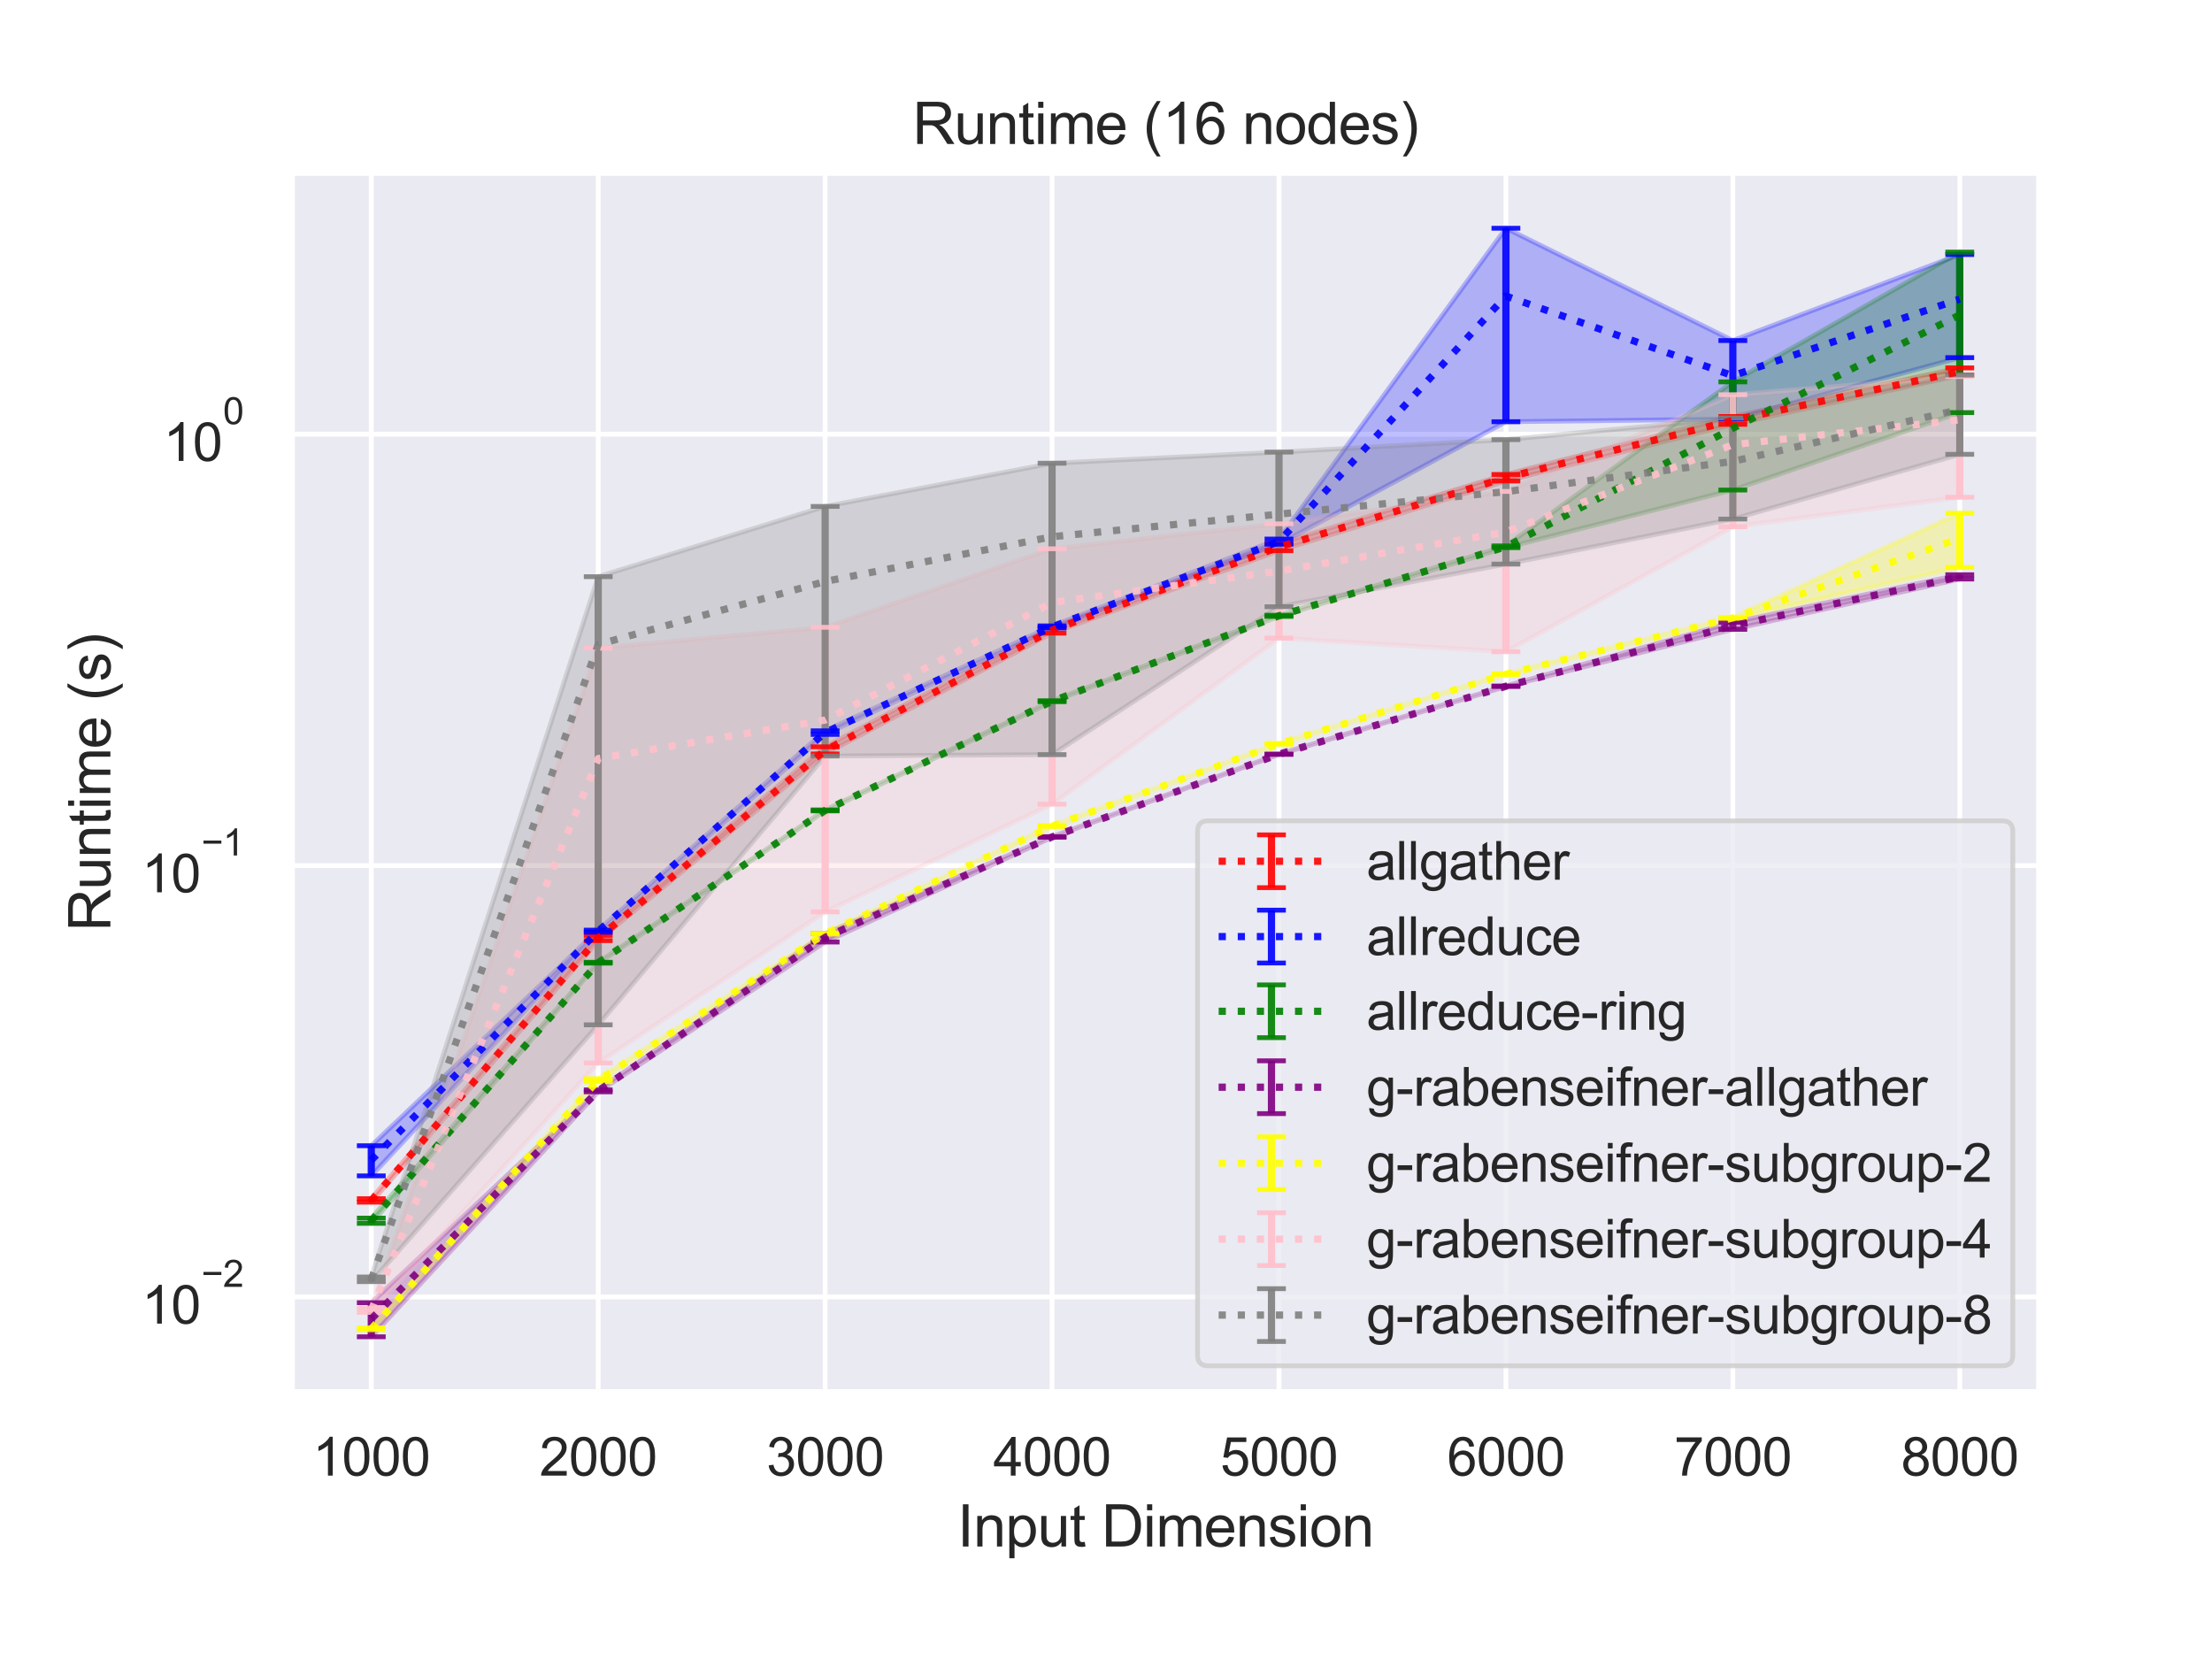 <?xml version="1.0" encoding="utf-8" standalone="no"?>
<!DOCTYPE svg PUBLIC "-//W3C//DTD SVG 1.1//EN"
  "http://www.w3.org/Graphics/SVG/1.1/DTD/svg11.dtd">
<svg height="345.6pt" version="1.1" viewBox="0 0 460.8 345.6" width="460.8pt" xmlns="http://www.w3.org/2000/svg" xmlns:xlink="http://www.w3.org/1999/xlink">
 <defs>
  <style type="text/css">*{stroke-linecap:butt;stroke-linejoin:round;}</style>
 </defs>
 <g id="figure_1">
  <g id="patch_1">
   <path d="M 0 345.6 
L 460.8 345.6 
L 460.8 0 
L 0 0 
z
" style="fill:#ffffff;"/>
  </g>
  <g id="axes_1">
   <g id="patch_2">
    <path d="M 60.8 290.02 
L 424.8 290.02 
L 424.8 36 
L 60.8 36 
z
" style="fill:#eaeaf2;"/>
   </g>
   <g id="matplotlib.axis_1">
    <g id="xtick_1">
     <g id="line2d_1">
      <path clip-path="url(#p53102a40e8)" d="M 77.345 290.02 
L 77.345 36 
" style="fill:none;stroke:#ffffff;stroke-linecap:round;"/>
     </g>
     <g id="text_1">
      <!-- 1000 -->
      <g style="fill:#262626;" transform="translate(65.111 307.394)scale(0.11 -0.11)">
       <defs>
        <path d="M 2384 0 
L 1822 0 
L 1822 3584 
Q 1619 3391 1289 3197 
Q 959 3003 697 2906 
L 697 3450 
Q 1169 3672 1522 3987 
Q 1875 4303 2022 4600 
L 2384 4600 
L 2384 0 
z
" id="ArialMT-31" transform="scale(0.016)"/>
        <path d="M 266 2259 
Q 266 3072 433 3567 
Q 600 4063 929 4331 
Q 1259 4600 1759 4600 
Q 2128 4600 2406 4451 
Q 2684 4303 2865 4023 
Q 3047 3744 3150 3342 
Q 3253 2941 3253 2259 
Q 3253 1453 3087 958 
Q 2922 463 2592 192 
Q 2263 -78 1759 -78 
Q 1097 -78 719 397 
Q 266 969 266 2259 
z
M 844 2259 
Q 844 1131 1108 757 
Q 1372 384 1759 384 
Q 2147 384 2411 759 
Q 2675 1134 2675 2259 
Q 2675 3391 2411 3762 
Q 2147 4134 1753 4134 
Q 1366 4134 1134 3806 
Q 844 3388 844 2259 
z
" id="ArialMT-30" transform="scale(0.016)"/>
       </defs>
       <use xlink:href="#ArialMT-31"/>
       <use x="55.615" xlink:href="#ArialMT-30"/>
       <use x="111.23" xlink:href="#ArialMT-30"/>
       <use x="166.846" xlink:href="#ArialMT-30"/>
      </g>
     </g>
    </g>
    <g id="xtick_2">
     <g id="line2d_2">
      <path clip-path="url(#p53102a40e8)" d="M 124.618 290.02 
L 124.618 36 
" style="fill:none;stroke:#ffffff;stroke-linecap:round;"/>
     </g>
     <g id="text_2">
      <!-- 2000 -->
      <g style="fill:#262626;" transform="translate(112.384 307.394)scale(0.11 -0.11)">
       <defs>
        <path d="M 3222 541 
L 3222 0 
L 194 0 
Q 188 203 259 391 
Q 375 700 629 1000 
Q 884 1300 1366 1694 
Q 2113 2306 2375 2664 
Q 2638 3022 2638 3341 
Q 2638 3675 2398 3904 
Q 2159 4134 1775 4134 
Q 1369 4134 1125 3890 
Q 881 3647 878 3216 
L 300 3275 
Q 359 3922 746 4261 
Q 1134 4600 1788 4600 
Q 2447 4600 2831 4234 
Q 3216 3869 3216 3328 
Q 3216 3053 3103 2787 
Q 2991 2522 2730 2228 
Q 2469 1934 1863 1422 
Q 1356 997 1212 845 
Q 1069 694 975 541 
L 3222 541 
z
" id="ArialMT-32" transform="scale(0.016)"/>
       </defs>
       <use xlink:href="#ArialMT-32"/>
       <use x="55.615" xlink:href="#ArialMT-30"/>
       <use x="111.23" xlink:href="#ArialMT-30"/>
       <use x="166.846" xlink:href="#ArialMT-30"/>
      </g>
     </g>
    </g>
    <g id="xtick_3">
     <g id="line2d_3">
      <path clip-path="url(#p53102a40e8)" d="M 171.891 290.02 
L 171.891 36 
" style="fill:none;stroke:#ffffff;stroke-linecap:round;"/>
     </g>
     <g id="text_3">
      <!-- 3000 -->
      <g style="fill:#262626;" transform="translate(159.657 307.394)scale(0.11 -0.11)">
       <defs>
        <path d="M 269 1209 
L 831 1284 
Q 928 806 1161 595 
Q 1394 384 1728 384 
Q 2125 384 2398 659 
Q 2672 934 2672 1341 
Q 2672 1728 2419 1979 
Q 2166 2231 1775 2231 
Q 1616 2231 1378 2169 
L 1441 2663 
Q 1497 2656 1531 2656 
Q 1891 2656 2178 2843 
Q 2466 3031 2466 3422 
Q 2466 3731 2256 3934 
Q 2047 4138 1716 4138 
Q 1388 4138 1169 3931 
Q 950 3725 888 3313 
L 325 3413 
Q 428 3978 793 4289 
Q 1159 4600 1703 4600 
Q 2078 4600 2393 4439 
Q 2709 4278 2876 4000 
Q 3044 3722 3044 3409 
Q 3044 3113 2884 2869 
Q 2725 2625 2413 2481 
Q 2819 2388 3044 2092 
Q 3269 1797 3269 1353 
Q 3269 753 2831 336 
Q 2394 -81 1725 -81 
Q 1122 -81 723 278 
Q 325 638 269 1209 
z
" id="ArialMT-33" transform="scale(0.016)"/>
       </defs>
       <use xlink:href="#ArialMT-33"/>
       <use x="55.615" xlink:href="#ArialMT-30"/>
       <use x="111.23" xlink:href="#ArialMT-30"/>
       <use x="166.846" xlink:href="#ArialMT-30"/>
      </g>
     </g>
    </g>
    <g id="xtick_4">
     <g id="line2d_4">
      <path clip-path="url(#p53102a40e8)" d="M 219.164 290.02 
L 219.164 36 
" style="fill:none;stroke:#ffffff;stroke-linecap:round;"/>
     </g>
     <g id="text_4">
      <!-- 4000 -->
      <g style="fill:#262626;" transform="translate(206.93 307.394)scale(0.11 -0.11)">
       <defs>
        <path d="M 2069 0 
L 2069 1097 
L 81 1097 
L 81 1613 
L 2172 4581 
L 2631 4581 
L 2631 1613 
L 3250 1613 
L 3250 1097 
L 2631 1097 
L 2631 0 
L 2069 0 
z
M 2069 1613 
L 2069 3678 
L 634 1613 
L 2069 1613 
z
" id="ArialMT-34" transform="scale(0.016)"/>
       </defs>
       <use xlink:href="#ArialMT-34"/>
       <use x="55.615" xlink:href="#ArialMT-30"/>
       <use x="111.23" xlink:href="#ArialMT-30"/>
       <use x="166.846" xlink:href="#ArialMT-30"/>
      </g>
     </g>
    </g>
    <g id="xtick_5">
     <g id="line2d_5">
      <path clip-path="url(#p53102a40e8)" d="M 266.436 290.02 
L 266.436 36 
" style="fill:none;stroke:#ffffff;stroke-linecap:round;"/>
     </g>
     <g id="text_5">
      <!-- 5000 -->
      <g style="fill:#262626;" transform="translate(254.202 307.394)scale(0.11 -0.11)">
       <defs>
        <path d="M 266 1200 
L 856 1250 
Q 922 819 1161 601 
Q 1400 384 1738 384 
Q 2144 384 2425 690 
Q 2706 997 2706 1503 
Q 2706 1984 2436 2262 
Q 2166 2541 1728 2541 
Q 1456 2541 1237 2417 
Q 1019 2294 894 2097 
L 366 2166 
L 809 4519 
L 3088 4519 
L 3088 3981 
L 1259 3981 
L 1013 2750 
Q 1425 3038 1878 3038 
Q 2478 3038 2890 2622 
Q 3303 2206 3303 1553 
Q 3303 931 2941 478 
Q 2500 -78 1738 -78 
Q 1113 -78 717 272 
Q 322 622 266 1200 
z
" id="ArialMT-35" transform="scale(0.016)"/>
       </defs>
       <use xlink:href="#ArialMT-35"/>
       <use x="55.615" xlink:href="#ArialMT-30"/>
       <use x="111.23" xlink:href="#ArialMT-30"/>
       <use x="166.846" xlink:href="#ArialMT-30"/>
      </g>
     </g>
    </g>
    <g id="xtick_6">
     <g id="line2d_6">
      <path clip-path="url(#p53102a40e8)" d="M 313.709 290.02 
L 313.709 36 
" style="fill:none;stroke:#ffffff;stroke-linecap:round;"/>
     </g>
     <g id="text_6">
      <!-- 6000 -->
      <g style="fill:#262626;" transform="translate(301.475 307.394)scale(0.11 -0.11)">
       <defs>
        <path d="M 3184 3459 
L 2625 3416 
Q 2550 3747 2413 3897 
Q 2184 4138 1850 4138 
Q 1581 4138 1378 3988 
Q 1113 3794 959 3422 
Q 806 3050 800 2363 
Q 1003 2672 1297 2822 
Q 1591 2972 1913 2972 
Q 2475 2972 2870 2558 
Q 3266 2144 3266 1488 
Q 3266 1056 3080 686 
Q 2894 316 2569 119 
Q 2244 -78 1831 -78 
Q 1128 -78 684 439 
Q 241 956 241 2144 
Q 241 3472 731 4075 
Q 1159 4600 1884 4600 
Q 2425 4600 2770 4297 
Q 3116 3994 3184 3459 
z
M 888 1484 
Q 888 1194 1011 928 
Q 1134 663 1356 523 
Q 1578 384 1822 384 
Q 2178 384 2434 671 
Q 2691 959 2691 1453 
Q 2691 1928 2437 2201 
Q 2184 2475 1800 2475 
Q 1419 2475 1153 2201 
Q 888 1928 888 1484 
z
" id="ArialMT-36" transform="scale(0.016)"/>
       </defs>
       <use xlink:href="#ArialMT-36"/>
       <use x="55.615" xlink:href="#ArialMT-30"/>
       <use x="111.23" xlink:href="#ArialMT-30"/>
       <use x="166.846" xlink:href="#ArialMT-30"/>
      </g>
     </g>
    </g>
    <g id="xtick_7">
     <g id="line2d_7">
      <path clip-path="url(#p53102a40e8)" d="M 360.982 290.02 
L 360.982 36 
" style="fill:none;stroke:#ffffff;stroke-linecap:round;"/>
     </g>
     <g id="text_7">
      <!-- 7000 -->
      <g style="fill:#262626;" transform="translate(348.748 307.394)scale(0.11 -0.11)">
       <defs>
        <path d="M 303 3981 
L 303 4522 
L 3269 4522 
L 3269 4084 
Q 2831 3619 2401 2847 
Q 1972 2075 1738 1259 
Q 1569 684 1522 0 
L 944 0 
Q 953 541 1156 1306 
Q 1359 2072 1739 2783 
Q 2119 3494 2547 3981 
L 303 3981 
z
" id="ArialMT-37" transform="scale(0.016)"/>
       </defs>
       <use xlink:href="#ArialMT-37"/>
       <use x="55.615" xlink:href="#ArialMT-30"/>
       <use x="111.23" xlink:href="#ArialMT-30"/>
       <use x="166.846" xlink:href="#ArialMT-30"/>
      </g>
     </g>
    </g>
    <g id="xtick_8">
     <g id="line2d_8">
      <path clip-path="url(#p53102a40e8)" d="M 408.255 290.02 
L 408.255 36 
" style="fill:none;stroke:#ffffff;stroke-linecap:round;"/>
     </g>
     <g id="text_8">
      <!-- 8000 -->
      <g style="fill:#262626;" transform="translate(396.02 307.394)scale(0.11 -0.11)">
       <defs>
        <path d="M 1131 2484 
Q 781 2613 612 2850 
Q 444 3088 444 3419 
Q 444 3919 803 4259 
Q 1163 4600 1759 4600 
Q 2359 4600 2725 4251 
Q 3091 3903 3091 3403 
Q 3091 3084 2923 2848 
Q 2756 2613 2416 2484 
Q 2838 2347 3058 2040 
Q 3278 1734 3278 1309 
Q 3278 722 2862 322 
Q 2447 -78 1769 -78 
Q 1091 -78 675 323 
Q 259 725 259 1325 
Q 259 1772 486 2073 
Q 713 2375 1131 2484 
z
M 1019 3438 
Q 1019 3113 1228 2906 
Q 1438 2700 1772 2700 
Q 2097 2700 2305 2904 
Q 2513 3109 2513 3406 
Q 2513 3716 2298 3927 
Q 2084 4138 1766 4138 
Q 1444 4138 1231 3931 
Q 1019 3725 1019 3438 
z
M 838 1322 
Q 838 1081 952 856 
Q 1066 631 1291 507 
Q 1516 384 1775 384 
Q 2178 384 2440 643 
Q 2703 903 2703 1303 
Q 2703 1709 2433 1975 
Q 2163 2241 1756 2241 
Q 1359 2241 1098 1978 
Q 838 1716 838 1322 
z
" id="ArialMT-38" transform="scale(0.016)"/>
       </defs>
       <use xlink:href="#ArialMT-38"/>
       <use x="55.615" xlink:href="#ArialMT-30"/>
       <use x="111.23" xlink:href="#ArialMT-30"/>
       <use x="166.846" xlink:href="#ArialMT-30"/>
      </g>
     </g>
    </g>
    <g id="text_9">
     <!-- Input Dimension -->
     <g style="fill:#262626;" transform="translate(199.446 322.169)scale(0.12 -0.12)">
      <defs>
       <path d="M 597 0 
L 597 4581 
L 1203 4581 
L 1203 0 
L 597 0 
z
" id="ArialMT-49" transform="scale(0.016)"/>
       <path d="M 422 0 
L 422 3319 
L 928 3319 
L 928 2847 
Q 1294 3394 1984 3394 
Q 2284 3394 2536 3286 
Q 2788 3178 2913 3003 
Q 3038 2828 3088 2588 
Q 3119 2431 3119 2041 
L 3119 0 
L 2556 0 
L 2556 2019 
Q 2556 2363 2490 2533 
Q 2425 2703 2258 2804 
Q 2091 2906 1866 2906 
Q 1506 2906 1245 2678 
Q 984 2450 984 1813 
L 984 0 
L 422 0 
z
" id="ArialMT-6e" transform="scale(0.016)"/>
       <path d="M 422 -1272 
L 422 3319 
L 934 3319 
L 934 2888 
Q 1116 3141 1344 3267 
Q 1572 3394 1897 3394 
Q 2322 3394 2647 3175 
Q 2972 2956 3137 2557 
Q 3303 2159 3303 1684 
Q 3303 1175 3120 767 
Q 2938 359 2589 142 
Q 2241 -75 1856 -75 
Q 1575 -75 1351 44 
Q 1128 163 984 344 
L 984 -1272 
L 422 -1272 
z
M 931 1641 
Q 931 1000 1190 694 
Q 1450 388 1819 388 
Q 2194 388 2461 705 
Q 2728 1022 2728 1688 
Q 2728 2322 2467 2637 
Q 2206 2953 1844 2953 
Q 1484 2953 1207 2617 
Q 931 2281 931 1641 
z
" id="ArialMT-70" transform="scale(0.016)"/>
       <path d="M 2597 0 
L 2597 488 
Q 2209 -75 1544 -75 
Q 1250 -75 995 37 
Q 741 150 617 320 
Q 494 491 444 738 
Q 409 903 409 1263 
L 409 3319 
L 972 3319 
L 972 1478 
Q 972 1038 1006 884 
Q 1059 663 1231 536 
Q 1403 409 1656 409 
Q 1909 409 2131 539 
Q 2353 669 2445 892 
Q 2538 1116 2538 1541 
L 2538 3319 
L 3100 3319 
L 3100 0 
L 2597 0 
z
" id="ArialMT-75" transform="scale(0.016)"/>
       <path d="M 1650 503 
L 1731 6 
Q 1494 -44 1306 -44 
Q 1000 -44 831 53 
Q 663 150 594 308 
Q 525 466 525 972 
L 525 2881 
L 113 2881 
L 113 3319 
L 525 3319 
L 525 4141 
L 1084 4478 
L 1084 3319 
L 1650 3319 
L 1650 2881 
L 1084 2881 
L 1084 941 
Q 1084 700 1114 631 
Q 1144 563 1211 522 
Q 1278 481 1403 481 
Q 1497 481 1650 503 
z
" id="ArialMT-74" transform="scale(0.016)"/>
       <path id="ArialMT-20" transform="scale(0.016)"/>
       <path d="M 494 0 
L 494 4581 
L 2072 4581 
Q 2606 4581 2888 4516 
Q 3281 4425 3559 4188 
Q 3922 3881 4101 3404 
Q 4281 2928 4281 2316 
Q 4281 1794 4159 1391 
Q 4038 988 3847 723 
Q 3656 459 3429 307 
Q 3203 156 2883 78 
Q 2563 0 2147 0 
L 494 0 
z
M 1100 541 
L 2078 541 
Q 2531 541 2789 625 
Q 3047 709 3200 863 
Q 3416 1078 3536 1442 
Q 3656 1806 3656 2325 
Q 3656 3044 3420 3430 
Q 3184 3816 2847 3947 
Q 2603 4041 2063 4041 
L 1100 4041 
L 1100 541 
z
" id="ArialMT-44" transform="scale(0.016)"/>
       <path d="M 425 3934 
L 425 4581 
L 988 4581 
L 988 3934 
L 425 3934 
z
M 425 0 
L 425 3319 
L 988 3319 
L 988 0 
L 425 0 
z
" id="ArialMT-69" transform="scale(0.016)"/>
       <path d="M 422 0 
L 422 3319 
L 925 3319 
L 925 2853 
Q 1081 3097 1340 3245 
Q 1600 3394 1931 3394 
Q 2300 3394 2536 3241 
Q 2772 3088 2869 2813 
Q 3263 3394 3894 3394 
Q 4388 3394 4653 3120 
Q 4919 2847 4919 2278 
L 4919 0 
L 4359 0 
L 4359 2091 
Q 4359 2428 4304 2576 
Q 4250 2725 4106 2815 
Q 3963 2906 3769 2906 
Q 3419 2906 3187 2673 
Q 2956 2441 2956 1928 
L 2956 0 
L 2394 0 
L 2394 2156 
Q 2394 2531 2256 2718 
Q 2119 2906 1806 2906 
Q 1569 2906 1367 2781 
Q 1166 2656 1075 2415 
Q 984 2175 984 1722 
L 984 0 
L 422 0 
z
" id="ArialMT-6d" transform="scale(0.016)"/>
       <path d="M 2694 1069 
L 3275 997 
Q 3138 488 2766 206 
Q 2394 -75 1816 -75 
Q 1088 -75 661 373 
Q 234 822 234 1631 
Q 234 2469 665 2931 
Q 1097 3394 1784 3394 
Q 2450 3394 2872 2941 
Q 3294 2488 3294 1666 
Q 3294 1616 3291 1516 
L 816 1516 
Q 847 969 1125 678 
Q 1403 388 1819 388 
Q 2128 388 2347 550 
Q 2566 713 2694 1069 
z
M 847 1978 
L 2700 1978 
Q 2663 2397 2488 2606 
Q 2219 2931 1791 2931 
Q 1403 2931 1139 2672 
Q 875 2413 847 1978 
z
" id="ArialMT-65" transform="scale(0.016)"/>
       <path d="M 197 991 
L 753 1078 
Q 800 744 1014 566 
Q 1228 388 1613 388 
Q 2000 388 2187 545 
Q 2375 703 2375 916 
Q 2375 1106 2209 1216 
Q 2094 1291 1634 1406 
Q 1016 1563 777 1677 
Q 538 1791 414 1992 
Q 291 2194 291 2438 
Q 291 2659 392 2848 
Q 494 3038 669 3163 
Q 800 3259 1026 3326 
Q 1253 3394 1513 3394 
Q 1903 3394 2198 3281 
Q 2494 3169 2634 2976 
Q 2775 2784 2828 2463 
L 2278 2388 
Q 2241 2644 2061 2787 
Q 1881 2931 1553 2931 
Q 1166 2931 1000 2803 
Q 834 2675 834 2503 
Q 834 2394 903 2306 
Q 972 2216 1119 2156 
Q 1203 2125 1616 2013 
Q 2213 1853 2448 1751 
Q 2684 1650 2818 1456 
Q 2953 1263 2953 975 
Q 2953 694 2789 445 
Q 2625 197 2315 61 
Q 2006 -75 1616 -75 
Q 969 -75 630 194 
Q 291 463 197 991 
z
" id="ArialMT-73" transform="scale(0.016)"/>
       <path d="M 213 1659 
Q 213 2581 725 3025 
Q 1153 3394 1769 3394 
Q 2453 3394 2887 2945 
Q 3322 2497 3322 1706 
Q 3322 1066 3130 698 
Q 2938 331 2570 128 
Q 2203 -75 1769 -75 
Q 1072 -75 642 372 
Q 213 819 213 1659 
z
M 791 1659 
Q 791 1022 1069 705 
Q 1347 388 1769 388 
Q 2188 388 2466 706 
Q 2744 1025 2744 1678 
Q 2744 2294 2464 2611 
Q 2184 2928 1769 2928 
Q 1347 2928 1069 2612 
Q 791 2297 791 1659 
z
" id="ArialMT-6f" transform="scale(0.016)"/>
      </defs>
      <use xlink:href="#ArialMT-49"/>
      <use x="27.783" xlink:href="#ArialMT-6e"/>
      <use x="83.398" xlink:href="#ArialMT-70"/>
      <use x="139.014" xlink:href="#ArialMT-75"/>
      <use x="194.629" xlink:href="#ArialMT-74"/>
      <use x="222.412" xlink:href="#ArialMT-20"/>
      <use x="250.195" xlink:href="#ArialMT-44"/>
      <use x="322.412" xlink:href="#ArialMT-69"/>
      <use x="344.629" xlink:href="#ArialMT-6d"/>
      <use x="427.93" xlink:href="#ArialMT-65"/>
      <use x="483.545" xlink:href="#ArialMT-6e"/>
      <use x="539.16" xlink:href="#ArialMT-73"/>
      <use x="589.16" xlink:href="#ArialMT-69"/>
      <use x="611.377" xlink:href="#ArialMT-6f"/>
      <use x="666.992" xlink:href="#ArialMT-6e"/>
     </g>
    </g>
   </g>
   <g id="matplotlib.axis_2">
    <g id="ytick_1">
     <g id="line2d_9">
      <path clip-path="url(#p53102a40e8)" d="M 60.8 270.173 
L 424.8 270.173 
" style="fill:none;stroke:#ffffff;stroke-linecap:round;"/>
     </g>
     <g id="text_10">
      <!-- $\mathdefault{10^{-2}}$ -->
      <g style="fill:#262626;" transform="translate(29.52 275.845)scale(0.11 -0.11)">
       <defs>
        <path d="M 3381 1997 
L 356 1997 
L 356 2522 
L 3381 2522 
L 3381 1997 
z
" id="ArialMT-2212" transform="scale(0.016)"/>
       </defs>
       <use transform="translate(0 0.994)" xlink:href="#ArialMT-31"/>
       <use transform="translate(55.615 0.994)" xlink:href="#ArialMT-30"/>
       <use transform="translate(112.973 70.688)scale(0.7)" xlink:href="#ArialMT-2212"/>
       <use transform="translate(153.852 70.688)scale(0.7)" xlink:href="#ArialMT-32"/>
      </g>
     </g>
    </g>
    <g id="ytick_2">
     <g id="line2d_10">
      <path clip-path="url(#p53102a40e8)" d="M 60.8 180.316 
L 424.8 180.316 
" style="fill:none;stroke:#ffffff;stroke-linecap:round;"/>
     </g>
     <g id="text_11">
      <!-- $\mathdefault{10^{-1}}$ -->
      <g style="fill:#262626;" transform="translate(29.52 185.988)scale(0.11 -0.11)">
       <use transform="translate(0 0.994)" xlink:href="#ArialMT-31"/>
       <use transform="translate(55.615 0.994)" xlink:href="#ArialMT-30"/>
       <use transform="translate(112.973 70.688)scale(0.7)" xlink:href="#ArialMT-2212"/>
       <use transform="translate(153.852 70.688)scale(0.7)" xlink:href="#ArialMT-31"/>
      </g>
     </g>
    </g>
    <g id="ytick_3">
     <g id="line2d_11">
      <path clip-path="url(#p53102a40e8)" d="M 60.8 90.459 
L 424.8 90.459 
" style="fill:none;stroke:#ffffff;stroke-linecap:round;"/>
     </g>
     <g id="text_12">
      <!-- $\mathdefault{10^{0}}$ -->
      <g style="fill:#262626;" transform="translate(34.03 96.131)scale(0.11 -0.11)">
       <use transform="translate(0 0.994)" xlink:href="#ArialMT-31"/>
       <use transform="translate(55.615 0.994)" xlink:href="#ArialMT-30"/>
       <use transform="translate(112.973 70.688)scale(0.7)" xlink:href="#ArialMT-30"/>
      </g>
     </g>
    </g>
    <g id="ytick_4"/>
    <g id="ytick_5"/>
    <g id="ytick_6"/>
    <g id="ytick_7"/>
    <g id="ytick_8"/>
    <g id="ytick_9"/>
    <g id="ytick_10"/>
    <g id="ytick_11"/>
    <g id="ytick_12"/>
    <g id="ytick_13"/>
    <g id="ytick_14"/>
    <g id="ytick_15"/>
    <g id="ytick_16"/>
    <g id="ytick_17"/>
    <g id="ytick_18"/>
    <g id="ytick_19"/>
    <g id="ytick_20"/>
    <g id="ytick_21"/>
    <g id="ytick_22"/>
    <g id="ytick_23"/>
    <g id="ytick_24"/>
    <g id="ytick_25"/>
    <g id="text_13">
     <!-- Runtime (s) -->
     <g style="fill:#262626;" transform="translate(22.994 194.013)rotate(-90)scale(0.12 -0.12)">
      <defs>
       <path d="M 503 0 
L 503 4581 
L 2534 4581 
Q 3147 4581 3465 4457 
Q 3784 4334 3975 4021 
Q 4166 3709 4166 3331 
Q 4166 2844 3850 2509 
Q 3534 2175 2875 2084 
Q 3116 1969 3241 1856 
Q 3506 1613 3744 1247 
L 4541 0 
L 3778 0 
L 3172 953 
Q 2906 1366 2734 1584 
Q 2563 1803 2427 1890 
Q 2291 1978 2150 2013 
Q 2047 2034 1813 2034 
L 1109 2034 
L 1109 0 
L 503 0 
z
M 1109 2559 
L 2413 2559 
Q 2828 2559 3062 2645 
Q 3297 2731 3419 2920 
Q 3541 3109 3541 3331 
Q 3541 3656 3305 3865 
Q 3069 4075 2559 4075 
L 1109 4075 
L 1109 2559 
z
" id="ArialMT-52" transform="scale(0.016)"/>
       <path d="M 1497 -1347 
Q 1031 -759 709 28 
Q 388 816 388 1659 
Q 388 2403 628 3084 
Q 909 3875 1497 4659 
L 1900 4659 
Q 1522 4009 1400 3731 
Q 1209 3300 1100 2831 
Q 966 2247 966 1656 
Q 966 153 1900 -1347 
L 1497 -1347 
z
" id="ArialMT-28" transform="scale(0.016)"/>
       <path d="M 791 -1347 
L 388 -1347 
Q 1322 153 1322 1656 
Q 1322 2244 1188 2822 
Q 1081 3291 891 3722 
Q 769 4003 388 4659 
L 791 4659 
Q 1378 3875 1659 3084 
Q 1900 2403 1900 1659 
Q 1900 816 1576 28 
Q 1253 -759 791 -1347 
z
" id="ArialMT-29" transform="scale(0.016)"/>
      </defs>
      <use xlink:href="#ArialMT-52"/>
      <use x="72.217" xlink:href="#ArialMT-75"/>
      <use x="127.832" xlink:href="#ArialMT-6e"/>
      <use x="183.447" xlink:href="#ArialMT-74"/>
      <use x="211.23" xlink:href="#ArialMT-69"/>
      <use x="233.447" xlink:href="#ArialMT-6d"/>
      <use x="316.748" xlink:href="#ArialMT-65"/>
      <use x="372.363" xlink:href="#ArialMT-20"/>
      <use x="400.146" xlink:href="#ArialMT-28"/>
      <use x="433.447" xlink:href="#ArialMT-73"/>
      <use x="483.447" xlink:href="#ArialMT-29"/>
     </g>
    </g>
   </g>
   <g id="PolyCollection_1">
    <defs>
     <path d="M 77.345 -95.889 
L 77.345 -95.168 
L 124.618 -149.647 
L 171.891 -188.544 
L 219.164 -213.709 
L 266.436 -230.874 
L 313.709 -245.401 
L 360.982 -257.193 
L 408.255 -267.426 
L 408.255 -268.959 
L 408.255 -268.959 
L 360.982 -258.835 
L 313.709 -246.763 
L 266.436 -232.368 
L 219.164 -214.931 
L 171.891 -190.031 
L 124.618 -150.742 
L 77.345 -95.889 
z
" id="m42df7fd8bf" style="stroke:#ff0000;stroke-opacity:0.25;"/>
    </defs>
    <g clip-path="url(#p53102a40e8)">
     <use style="fill:#ff0000;fill-opacity:0.25;stroke:#ff0000;stroke-opacity:0.25;" x="0" xlink:href="#m42df7fd8bf" y="345.6"/>
    </g>
   </g>
   <g id="PolyCollection_2">
    <defs>
     <path d="M 77.345 -106.923 
L 77.345 -100.648 
L 124.618 -151.41 
L 171.891 -192.611 
L 219.164 -214.794 
L 266.436 -232.241 
L 313.709 -257.747 
L 360.982 -258.286 
L 408.255 -271.099 
L 408.255 -292.577 
L 408.255 -292.577 
L 360.982 -274.651 
L 313.709 -298.054 
L 266.436 -233.309 
L 219.164 -215.214 
L 171.891 -193.352 
L 124.618 -151.838 
L 77.345 -106.923 
z
" id="m11845263e2" style="stroke:#0000ff;stroke-opacity:0.25;"/>
    </defs>
    <g clip-path="url(#p53102a40e8)">
     <use style="fill:#0000ff;fill-opacity:0.25;stroke:#0000ff;stroke-opacity:0.25;" x="0" xlink:href="#m11845263e2" y="345.6"/>
    </g>
   </g>
   <g id="PolyCollection_3">
    <defs>
     <path d="M 77.345 -91.845 
L 77.345 -90.758 
L 124.618 -144.957 
L 171.891 -176.675 
L 219.164 -199.433 
L 266.436 -217.191 
L 313.709 -231.511 
L 360.982 -243.521 
L 408.255 -259.646 
L 408.255 -293.082 
L 408.255 -293.082 
L 360.982 -266.049 
L 313.709 -231.875 
L 266.436 -217.444 
L 219.164 -199.619 
L 171.891 -176.873 
L 124.618 -145.151 
L 77.345 -91.845 
z
" id="m686e38fadc" style="stroke:#008000;stroke-opacity:0.25;"/>
    </defs>
    <g clip-path="url(#p53102a40e8)">
     <use style="fill:#008000;fill-opacity:0.25;stroke:#008000;stroke-opacity:0.25;" x="0" xlink:href="#m686e38fadc" y="345.6"/>
    </g>
   </g>
   <g id="PolyCollection_4">
    <defs>
     <path d="M 77.345 -74.225 
L 77.345 -67.126 
L 124.618 -118.141 
L 171.891 -149.362 
L 219.164 -171.198 
L 266.436 -188.442 
L 313.709 -202.584 
L 360.982 -214.491 
L 408.255 -224.975 
L 408.255 -225.868 
L 408.255 -225.868 
L 360.982 -215.968 
L 313.709 -202.697 
L 266.436 -188.515 
L 219.164 -171.312 
L 171.891 -151.106 
L 124.618 -118.557 
L 77.345 -74.225 
z
" id="mc4604c037f" style="stroke:#800080;stroke-opacity:0.25;"/>
    </defs>
    <g clip-path="url(#p53102a40e8)">
     <use style="fill:#800080;fill-opacity:0.25;stroke:#800080;stroke-opacity:0.25;" x="0" xlink:href="#mc4604c037f" y="345.6"/>
    </g>
   </g>
   <g id="PolyCollection_5">
    <defs>
     <path d="M 77.345 -68.974 
L 77.345 -68.595 
L 124.618 -120.272 
L 171.891 -151.03 
L 219.164 -173.413 
L 266.436 -190.576 
L 313.709 -205.077 
L 360.982 -216.796 
L 408.255 -227.398 
L 408.255 -238.673 
L 408.255 -238.673 
L 360.982 -216.967 
L 313.709 -205.252 
L 266.436 -190.715 
L 219.164 -173.607 
L 171.891 -151.175 
L 124.618 -120.867 
L 77.345 -68.974 
z
" id="m61e98d9009" style="stroke:#ffff00;stroke-opacity:0.25;"/>
    </defs>
    <g clip-path="url(#p53102a40e8)">
     <use style="fill:#ffff00;fill-opacity:0.25;stroke:#ffff00;stroke-opacity:0.25;" x="0" xlink:href="#m61e98d9009" y="345.6"/>
    </g>
   </g>
   <g id="PolyCollection_6">
    <defs>
     <path d="M 77.345 -73.091 
L 77.345 -72.206 
L 124.618 -124.171 
L 171.891 -155.634 
L 219.164 -178.07 
L 266.436 -212.671 
L 313.709 -209.844 
L 360.982 -235.859 
L 408.255 -242.019 
L 408.255 -267.18 
L 408.255 -267.18 
L 360.982 -263.372 
L 313.709 -243.227 
L 266.436 -236.478 
L 219.164 -231.282 
L 171.891 -214.92 
L 124.618 -210.583 
L 77.345 -73.091 
z
" id="m1b33a728cd" style="stroke:#ffc0cb;stroke-opacity:0.25;"/>
    </defs>
    <g clip-path="url(#p53102a40e8)">
     <use style="fill:#ffc0cb;fill-opacity:0.25;stroke:#ffc0cb;stroke-opacity:0.25;" x="0" xlink:href="#m1b33a728cd" y="345.6"/>
    </g>
   </g>
   <g id="PolyCollection_7">
    <defs>
     <path d="M 77.345 -79.575 
L 77.345 -78.609 
L 124.618 -132.109 
L 171.891 -188.11 
L 219.164 -188.401 
L 266.436 -219.211 
L 313.709 -228.09 
L 360.982 -237.471 
L 408.255 -250.957 
L 408.255 -267.478 
L 408.255 -267.478 
L 360.982 -258.516 
L 313.709 -254.011 
L 266.436 -251.418 
L 219.164 -249.103 
L 171.891 -240.105 
L 124.618 -225.47 
L 77.345 -79.575 
z
" id="m841f3bcd75" style="stroke:#808080;stroke-opacity:0.25;"/>
    </defs>
    <g clip-path="url(#p53102a40e8)">
     <use style="fill:#808080;fill-opacity:0.25;stroke:#808080;stroke-opacity:0.25;" x="0" xlink:href="#m841f3bcd75" y="345.6"/>
    </g>
   </g>
   <g id="LineCollection_1">
    <path clip-path="url(#p53102a40e8)" d="M 77.345 250.432 
L 77.345 249.711 
" style="fill:none;stroke:#ff0000;stroke-opacity:0.9;stroke-width:1.5;"/>
    <path clip-path="url(#p53102a40e8)" d="M 124.618 195.953 
L 124.618 194.858 
" style="fill:none;stroke:#ff0000;stroke-opacity:0.9;stroke-width:1.5;"/>
    <path clip-path="url(#p53102a40e8)" d="M 171.891 157.056 
L 171.891 155.569 
" style="fill:none;stroke:#ff0000;stroke-opacity:0.9;stroke-width:1.5;"/>
    <path clip-path="url(#p53102a40e8)" d="M 219.164 131.891 
L 219.164 130.669 
" style="fill:none;stroke:#ff0000;stroke-opacity:0.9;stroke-width:1.5;"/>
    <path clip-path="url(#p53102a40e8)" d="M 266.436 114.726 
L 266.436 113.232 
" style="fill:none;stroke:#ff0000;stroke-opacity:0.9;stroke-width:1.5;"/>
    <path clip-path="url(#p53102a40e8)" d="M 313.709 100.199 
L 313.709 98.837 
" style="fill:none;stroke:#ff0000;stroke-opacity:0.9;stroke-width:1.5;"/>
    <path clip-path="url(#p53102a40e8)" d="M 360.982 88.407 
L 360.982 86.765 
" style="fill:none;stroke:#ff0000;stroke-opacity:0.9;stroke-width:1.5;"/>
    <path clip-path="url(#p53102a40e8)" d="M 408.255 78.174 
L 408.255 76.641 
" style="fill:none;stroke:#ff0000;stroke-opacity:0.9;stroke-width:1.5;"/>
   </g>
   <g id="LineCollection_2">
    <path clip-path="url(#p53102a40e8)" d="M 77.345 244.952 
L 77.345 238.677 
" style="fill:none;stroke:#0000ff;stroke-opacity:0.9;stroke-width:1.5;"/>
    <path clip-path="url(#p53102a40e8)" d="M 124.618 194.19 
L 124.618 193.762 
" style="fill:none;stroke:#0000ff;stroke-opacity:0.9;stroke-width:1.5;"/>
    <path clip-path="url(#p53102a40e8)" d="M 171.891 152.989 
L 171.891 152.248 
" style="fill:none;stroke:#0000ff;stroke-opacity:0.9;stroke-width:1.5;"/>
    <path clip-path="url(#p53102a40e8)" d="M 219.164 130.806 
L 219.164 130.386 
" style="fill:none;stroke:#0000ff;stroke-opacity:0.9;stroke-width:1.5;"/>
    <path clip-path="url(#p53102a40e8)" d="M 266.436 113.359 
L 266.436 112.291 
" style="fill:none;stroke:#0000ff;stroke-opacity:0.9;stroke-width:1.5;"/>
    <path clip-path="url(#p53102a40e8)" d="M 313.709 87.853 
L 313.709 47.546 
" style="fill:none;stroke:#0000ff;stroke-opacity:0.9;stroke-width:1.5;"/>
    <path clip-path="url(#p53102a40e8)" d="M 360.982 87.314 
L 360.982 70.949 
" style="fill:none;stroke:#0000ff;stroke-opacity:0.9;stroke-width:1.5;"/>
    <path clip-path="url(#p53102a40e8)" d="M 408.255 74.501 
L 408.255 53.023 
" style="fill:none;stroke:#0000ff;stroke-opacity:0.9;stroke-width:1.5;"/>
   </g>
   <g id="LineCollection_3">
    <path clip-path="url(#p53102a40e8)" d="M 77.345 254.842 
L 77.345 253.755 
" style="fill:none;stroke:#008000;stroke-opacity:0.9;stroke-width:1.5;"/>
    <path clip-path="url(#p53102a40e8)" d="M 124.618 200.643 
L 124.618 200.449 
" style="fill:none;stroke:#008000;stroke-opacity:0.9;stroke-width:1.5;"/>
    <path clip-path="url(#p53102a40e8)" d="M 171.891 168.925 
L 171.891 168.727 
" style="fill:none;stroke:#008000;stroke-opacity:0.9;stroke-width:1.5;"/>
    <path clip-path="url(#p53102a40e8)" d="M 219.164 146.167 
L 219.164 145.981 
" style="fill:none;stroke:#008000;stroke-opacity:0.9;stroke-width:1.5;"/>
    <path clip-path="url(#p53102a40e8)" d="M 266.436 128.409 
L 266.436 128.156 
" style="fill:none;stroke:#008000;stroke-opacity:0.9;stroke-width:1.5;"/>
    <path clip-path="url(#p53102a40e8)" d="M 313.709 114.089 
L 313.709 113.725 
" style="fill:none;stroke:#008000;stroke-opacity:0.9;stroke-width:1.5;"/>
    <path clip-path="url(#p53102a40e8)" d="M 360.982 102.079 
L 360.982 79.551 
" style="fill:none;stroke:#008000;stroke-opacity:0.9;stroke-width:1.5;"/>
    <path clip-path="url(#p53102a40e8)" d="M 408.255 85.954 
L 408.255 52.518 
" style="fill:none;stroke:#008000;stroke-opacity:0.9;stroke-width:1.5;"/>
   </g>
   <g id="LineCollection_4">
    <path clip-path="url(#p53102a40e8)" d="M 77.345 278.474 
L 77.345 271.375 
" style="fill:none;stroke:#800080;stroke-opacity:0.9;stroke-width:1.5;"/>
    <path clip-path="url(#p53102a40e8)" d="M 124.618 227.459 
L 124.618 227.043 
" style="fill:none;stroke:#800080;stroke-opacity:0.9;stroke-width:1.5;"/>
    <path clip-path="url(#p53102a40e8)" d="M 171.891 196.238 
L 171.891 194.494 
" style="fill:none;stroke:#800080;stroke-opacity:0.9;stroke-width:1.5;"/>
    <path clip-path="url(#p53102a40e8)" d="M 219.164 174.402 
L 219.164 174.288 
" style="fill:none;stroke:#800080;stroke-opacity:0.9;stroke-width:1.5;"/>
    <path clip-path="url(#p53102a40e8)" d="M 266.436 157.158 
L 266.436 157.085 
" style="fill:none;stroke:#800080;stroke-opacity:0.9;stroke-width:1.5;"/>
    <path clip-path="url(#p53102a40e8)" d="M 313.709 143.016 
L 313.709 142.903 
" style="fill:none;stroke:#800080;stroke-opacity:0.9;stroke-width:1.5;"/>
    <path clip-path="url(#p53102a40e8)" d="M 360.982 131.109 
L 360.982 129.632 
" style="fill:none;stroke:#800080;stroke-opacity:0.9;stroke-width:1.5;"/>
    <path clip-path="url(#p53102a40e8)" d="M 408.255 120.625 
L 408.255 119.732 
" style="fill:none;stroke:#800080;stroke-opacity:0.9;stroke-width:1.5;"/>
   </g>
   <g id="LineCollection_5">
    <path clip-path="url(#p53102a40e8)" d="M 77.345 277.005 
L 77.345 276.626 
" style="fill:none;stroke:#ffff00;stroke-opacity:0.9;stroke-width:1.5;"/>
    <path clip-path="url(#p53102a40e8)" d="M 124.618 225.328 
L 124.618 224.733 
" style="fill:none;stroke:#ffff00;stroke-opacity:0.9;stroke-width:1.5;"/>
    <path clip-path="url(#p53102a40e8)" d="M 171.891 194.57 
L 171.891 194.425 
" style="fill:none;stroke:#ffff00;stroke-opacity:0.9;stroke-width:1.5;"/>
    <path clip-path="url(#p53102a40e8)" d="M 219.164 172.187 
L 219.164 171.993 
" style="fill:none;stroke:#ffff00;stroke-opacity:0.9;stroke-width:1.5;"/>
    <path clip-path="url(#p53102a40e8)" d="M 266.436 155.024 
L 266.436 154.885 
" style="fill:none;stroke:#ffff00;stroke-opacity:0.9;stroke-width:1.5;"/>
    <path clip-path="url(#p53102a40e8)" d="M 313.709 140.523 
L 313.709 140.348 
" style="fill:none;stroke:#ffff00;stroke-opacity:0.9;stroke-width:1.5;"/>
    <path clip-path="url(#p53102a40e8)" d="M 360.982 128.804 
L 360.982 128.633 
" style="fill:none;stroke:#ffff00;stroke-opacity:0.9;stroke-width:1.5;"/>
    <path clip-path="url(#p53102a40e8)" d="M 408.255 118.202 
L 408.255 106.927 
" style="fill:none;stroke:#ffff00;stroke-opacity:0.9;stroke-width:1.5;"/>
   </g>
   <g id="LineCollection_6">
    <path clip-path="url(#p53102a40e8)" d="M 77.345 273.394 
L 77.345 272.509 
" style="fill:none;stroke:#ffc0cb;stroke-opacity:0.9;stroke-width:1.5;"/>
    <path clip-path="url(#p53102a40e8)" d="M 124.618 221.429 
L 124.618 135.017 
" style="fill:none;stroke:#ffc0cb;stroke-opacity:0.9;stroke-width:1.5;"/>
    <path clip-path="url(#p53102a40e8)" d="M 171.891 189.966 
L 171.891 130.68 
" style="fill:none;stroke:#ffc0cb;stroke-opacity:0.9;stroke-width:1.5;"/>
    <path clip-path="url(#p53102a40e8)" d="M 219.164 167.53 
L 219.164 114.318 
" style="fill:none;stroke:#ffc0cb;stroke-opacity:0.9;stroke-width:1.5;"/>
    <path clip-path="url(#p53102a40e8)" d="M 266.436 132.929 
L 266.436 109.122 
" style="fill:none;stroke:#ffc0cb;stroke-opacity:0.9;stroke-width:1.5;"/>
    <path clip-path="url(#p53102a40e8)" d="M 313.709 135.756 
L 313.709 102.373 
" style="fill:none;stroke:#ffc0cb;stroke-opacity:0.9;stroke-width:1.5;"/>
    <path clip-path="url(#p53102a40e8)" d="M 360.982 109.741 
L 360.982 82.228 
" style="fill:none;stroke:#ffc0cb;stroke-opacity:0.9;stroke-width:1.5;"/>
    <path clip-path="url(#p53102a40e8)" d="M 408.255 103.581 
L 408.255 78.42 
" style="fill:none;stroke:#ffc0cb;stroke-opacity:0.9;stroke-width:1.5;"/>
   </g>
   <g id="LineCollection_7">
    <path clip-path="url(#p53102a40e8)" d="M 77.345 266.991 
L 77.345 266.025 
" style="fill:none;stroke:#808080;stroke-opacity:0.9;stroke-width:1.5;"/>
    <path clip-path="url(#p53102a40e8)" d="M 124.618 213.491 
L 124.618 120.13 
" style="fill:none;stroke:#808080;stroke-opacity:0.9;stroke-width:1.5;"/>
    <path clip-path="url(#p53102a40e8)" d="M 171.891 157.49 
L 171.891 105.495 
" style="fill:none;stroke:#808080;stroke-opacity:0.9;stroke-width:1.5;"/>
    <path clip-path="url(#p53102a40e8)" d="M 219.164 157.199 
L 219.164 96.497 
" style="fill:none;stroke:#808080;stroke-opacity:0.9;stroke-width:1.5;"/>
    <path clip-path="url(#p53102a40e8)" d="M 266.436 126.389 
L 266.436 94.182 
" style="fill:none;stroke:#808080;stroke-opacity:0.9;stroke-width:1.5;"/>
    <path clip-path="url(#p53102a40e8)" d="M 313.709 117.51 
L 313.709 91.589 
" style="fill:none;stroke:#808080;stroke-opacity:0.9;stroke-width:1.5;"/>
    <path clip-path="url(#p53102a40e8)" d="M 360.982 108.129 
L 360.982 87.084 
" style="fill:none;stroke:#808080;stroke-opacity:0.9;stroke-width:1.5;"/>
    <path clip-path="url(#p53102a40e8)" d="M 408.255 94.643 
L 408.255 78.122 
" style="fill:none;stroke:#808080;stroke-opacity:0.9;stroke-width:1.5;"/>
   </g>
   <g id="line2d_12">
    <defs>
     <path d="M 3 0 
L -3 -0 
" id="mef9e492eb9" style="stroke:#ff0000;stroke-opacity:0.9;"/>
    </defs>
    <g clip-path="url(#p53102a40e8)">
     <use style="fill:#ff0000;fill-opacity:0.9;stroke:#ff0000;stroke-opacity:0.9;" x="77.345" xlink:href="#mef9e492eb9" y="250.432"/>
     <use style="fill:#ff0000;fill-opacity:0.9;stroke:#ff0000;stroke-opacity:0.9;" x="124.618" xlink:href="#mef9e492eb9" y="195.953"/>
     <use style="fill:#ff0000;fill-opacity:0.9;stroke:#ff0000;stroke-opacity:0.9;" x="171.891" xlink:href="#mef9e492eb9" y="157.056"/>
     <use style="fill:#ff0000;fill-opacity:0.9;stroke:#ff0000;stroke-opacity:0.9;" x="219.164" xlink:href="#mef9e492eb9" y="131.891"/>
     <use style="fill:#ff0000;fill-opacity:0.9;stroke:#ff0000;stroke-opacity:0.9;" x="266.436" xlink:href="#mef9e492eb9" y="114.726"/>
     <use style="fill:#ff0000;fill-opacity:0.9;stroke:#ff0000;stroke-opacity:0.9;" x="313.709" xlink:href="#mef9e492eb9" y="100.199"/>
     <use style="fill:#ff0000;fill-opacity:0.9;stroke:#ff0000;stroke-opacity:0.9;" x="360.982" xlink:href="#mef9e492eb9" y="88.407"/>
     <use style="fill:#ff0000;fill-opacity:0.9;stroke:#ff0000;stroke-opacity:0.9;" x="408.255" xlink:href="#mef9e492eb9" y="78.174"/>
    </g>
   </g>
   <g id="line2d_13">
    <g clip-path="url(#p53102a40e8)">
     <use style="fill:#ff0000;fill-opacity:0.9;stroke:#ff0000;stroke-opacity:0.9;" x="77.345" xlink:href="#mef9e492eb9" y="249.711"/>
     <use style="fill:#ff0000;fill-opacity:0.9;stroke:#ff0000;stroke-opacity:0.9;" x="124.618" xlink:href="#mef9e492eb9" y="194.858"/>
     <use style="fill:#ff0000;fill-opacity:0.9;stroke:#ff0000;stroke-opacity:0.9;" x="171.891" xlink:href="#mef9e492eb9" y="155.569"/>
     <use style="fill:#ff0000;fill-opacity:0.9;stroke:#ff0000;stroke-opacity:0.9;" x="219.164" xlink:href="#mef9e492eb9" y="130.669"/>
     <use style="fill:#ff0000;fill-opacity:0.9;stroke:#ff0000;stroke-opacity:0.9;" x="266.436" xlink:href="#mef9e492eb9" y="113.232"/>
     <use style="fill:#ff0000;fill-opacity:0.9;stroke:#ff0000;stroke-opacity:0.9;" x="313.709" xlink:href="#mef9e492eb9" y="98.837"/>
     <use style="fill:#ff0000;fill-opacity:0.9;stroke:#ff0000;stroke-opacity:0.9;" x="360.982" xlink:href="#mef9e492eb9" y="86.765"/>
     <use style="fill:#ff0000;fill-opacity:0.9;stroke:#ff0000;stroke-opacity:0.9;" x="408.255" xlink:href="#mef9e492eb9" y="76.641"/>
    </g>
   </g>
   <g id="line2d_14">
    <defs>
     <path d="M 3 0 
L -3 -0 
" id="m9b3660105f" style="stroke:#0000ff;stroke-opacity:0.9;"/>
    </defs>
    <g clip-path="url(#p53102a40e8)">
     <use style="fill:#0000ff;fill-opacity:0.9;stroke:#0000ff;stroke-opacity:0.9;" x="77.345" xlink:href="#m9b3660105f" y="244.952"/>
     <use style="fill:#0000ff;fill-opacity:0.9;stroke:#0000ff;stroke-opacity:0.9;" x="124.618" xlink:href="#m9b3660105f" y="194.19"/>
     <use style="fill:#0000ff;fill-opacity:0.9;stroke:#0000ff;stroke-opacity:0.9;" x="171.891" xlink:href="#m9b3660105f" y="152.989"/>
     <use style="fill:#0000ff;fill-opacity:0.9;stroke:#0000ff;stroke-opacity:0.9;" x="219.164" xlink:href="#m9b3660105f" y="130.806"/>
     <use style="fill:#0000ff;fill-opacity:0.9;stroke:#0000ff;stroke-opacity:0.9;" x="266.436" xlink:href="#m9b3660105f" y="113.359"/>
     <use style="fill:#0000ff;fill-opacity:0.9;stroke:#0000ff;stroke-opacity:0.9;" x="313.709" xlink:href="#m9b3660105f" y="87.853"/>
     <use style="fill:#0000ff;fill-opacity:0.9;stroke:#0000ff;stroke-opacity:0.9;" x="360.982" xlink:href="#m9b3660105f" y="87.314"/>
     <use style="fill:#0000ff;fill-opacity:0.9;stroke:#0000ff;stroke-opacity:0.9;" x="408.255" xlink:href="#m9b3660105f" y="74.501"/>
    </g>
   </g>
   <g id="line2d_15">
    <g clip-path="url(#p53102a40e8)">
     <use style="fill:#0000ff;fill-opacity:0.9;stroke:#0000ff;stroke-opacity:0.9;" x="77.345" xlink:href="#m9b3660105f" y="238.677"/>
     <use style="fill:#0000ff;fill-opacity:0.9;stroke:#0000ff;stroke-opacity:0.9;" x="124.618" xlink:href="#m9b3660105f" y="193.762"/>
     <use style="fill:#0000ff;fill-opacity:0.9;stroke:#0000ff;stroke-opacity:0.9;" x="171.891" xlink:href="#m9b3660105f" y="152.248"/>
     <use style="fill:#0000ff;fill-opacity:0.9;stroke:#0000ff;stroke-opacity:0.9;" x="219.164" xlink:href="#m9b3660105f" y="130.386"/>
     <use style="fill:#0000ff;fill-opacity:0.9;stroke:#0000ff;stroke-opacity:0.9;" x="266.436" xlink:href="#m9b3660105f" y="112.291"/>
     <use style="fill:#0000ff;fill-opacity:0.9;stroke:#0000ff;stroke-opacity:0.9;" x="313.709" xlink:href="#m9b3660105f" y="47.546"/>
     <use style="fill:#0000ff;fill-opacity:0.9;stroke:#0000ff;stroke-opacity:0.9;" x="360.982" xlink:href="#m9b3660105f" y="70.949"/>
     <use style="fill:#0000ff;fill-opacity:0.9;stroke:#0000ff;stroke-opacity:0.9;" x="408.255" xlink:href="#m9b3660105f" y="53.023"/>
    </g>
   </g>
   <g id="line2d_16">
    <defs>
     <path d="M 3 0 
L -3 -0 
" id="m81b0cd34e9" style="stroke:#008000;stroke-opacity:0.9;"/>
    </defs>
    <g clip-path="url(#p53102a40e8)">
     <use style="fill:#008000;fill-opacity:0.9;stroke:#008000;stroke-opacity:0.9;" x="77.345" xlink:href="#m81b0cd34e9" y="254.842"/>
     <use style="fill:#008000;fill-opacity:0.9;stroke:#008000;stroke-opacity:0.9;" x="124.618" xlink:href="#m81b0cd34e9" y="200.643"/>
     <use style="fill:#008000;fill-opacity:0.9;stroke:#008000;stroke-opacity:0.9;" x="171.891" xlink:href="#m81b0cd34e9" y="168.925"/>
     <use style="fill:#008000;fill-opacity:0.9;stroke:#008000;stroke-opacity:0.9;" x="219.164" xlink:href="#m81b0cd34e9" y="146.167"/>
     <use style="fill:#008000;fill-opacity:0.9;stroke:#008000;stroke-opacity:0.9;" x="266.436" xlink:href="#m81b0cd34e9" y="128.409"/>
     <use style="fill:#008000;fill-opacity:0.9;stroke:#008000;stroke-opacity:0.9;" x="313.709" xlink:href="#m81b0cd34e9" y="114.089"/>
     <use style="fill:#008000;fill-opacity:0.9;stroke:#008000;stroke-opacity:0.9;" x="360.982" xlink:href="#m81b0cd34e9" y="102.079"/>
     <use style="fill:#008000;fill-opacity:0.9;stroke:#008000;stroke-opacity:0.9;" x="408.255" xlink:href="#m81b0cd34e9" y="85.954"/>
    </g>
   </g>
   <g id="line2d_17">
    <g clip-path="url(#p53102a40e8)">
     <use style="fill:#008000;fill-opacity:0.9;stroke:#008000;stroke-opacity:0.9;" x="77.345" xlink:href="#m81b0cd34e9" y="253.755"/>
     <use style="fill:#008000;fill-opacity:0.9;stroke:#008000;stroke-opacity:0.9;" x="124.618" xlink:href="#m81b0cd34e9" y="200.449"/>
     <use style="fill:#008000;fill-opacity:0.9;stroke:#008000;stroke-opacity:0.9;" x="171.891" xlink:href="#m81b0cd34e9" y="168.727"/>
     <use style="fill:#008000;fill-opacity:0.9;stroke:#008000;stroke-opacity:0.9;" x="219.164" xlink:href="#m81b0cd34e9" y="145.981"/>
     <use style="fill:#008000;fill-opacity:0.9;stroke:#008000;stroke-opacity:0.9;" x="266.436" xlink:href="#m81b0cd34e9" y="128.156"/>
     <use style="fill:#008000;fill-opacity:0.9;stroke:#008000;stroke-opacity:0.9;" x="313.709" xlink:href="#m81b0cd34e9" y="113.725"/>
     <use style="fill:#008000;fill-opacity:0.9;stroke:#008000;stroke-opacity:0.9;" x="360.982" xlink:href="#m81b0cd34e9" y="79.551"/>
     <use style="fill:#008000;fill-opacity:0.9;stroke:#008000;stroke-opacity:0.9;" x="408.255" xlink:href="#m81b0cd34e9" y="52.518"/>
    </g>
   </g>
   <g id="line2d_18">
    <defs>
     <path d="M 3 0 
L -3 -0 
" id="m502d625e01" style="stroke:#800080;stroke-opacity:0.9;"/>
    </defs>
    <g clip-path="url(#p53102a40e8)">
     <use style="fill:#800080;fill-opacity:0.9;stroke:#800080;stroke-opacity:0.9;" x="77.345" xlink:href="#m502d625e01" y="278.474"/>
     <use style="fill:#800080;fill-opacity:0.9;stroke:#800080;stroke-opacity:0.9;" x="124.618" xlink:href="#m502d625e01" y="227.459"/>
     <use style="fill:#800080;fill-opacity:0.9;stroke:#800080;stroke-opacity:0.9;" x="171.891" xlink:href="#m502d625e01" y="196.238"/>
     <use style="fill:#800080;fill-opacity:0.9;stroke:#800080;stroke-opacity:0.9;" x="219.164" xlink:href="#m502d625e01" y="174.402"/>
     <use style="fill:#800080;fill-opacity:0.9;stroke:#800080;stroke-opacity:0.9;" x="266.436" xlink:href="#m502d625e01" y="157.158"/>
     <use style="fill:#800080;fill-opacity:0.9;stroke:#800080;stroke-opacity:0.9;" x="313.709" xlink:href="#m502d625e01" y="143.016"/>
     <use style="fill:#800080;fill-opacity:0.9;stroke:#800080;stroke-opacity:0.9;" x="360.982" xlink:href="#m502d625e01" y="131.109"/>
     <use style="fill:#800080;fill-opacity:0.9;stroke:#800080;stroke-opacity:0.9;" x="408.255" xlink:href="#m502d625e01" y="120.625"/>
    </g>
   </g>
   <g id="line2d_19">
    <g clip-path="url(#p53102a40e8)">
     <use style="fill:#800080;fill-opacity:0.9;stroke:#800080;stroke-opacity:0.9;" x="77.345" xlink:href="#m502d625e01" y="271.375"/>
     <use style="fill:#800080;fill-opacity:0.9;stroke:#800080;stroke-opacity:0.9;" x="124.618" xlink:href="#m502d625e01" y="227.043"/>
     <use style="fill:#800080;fill-opacity:0.9;stroke:#800080;stroke-opacity:0.9;" x="171.891" xlink:href="#m502d625e01" y="194.494"/>
     <use style="fill:#800080;fill-opacity:0.9;stroke:#800080;stroke-opacity:0.9;" x="219.164" xlink:href="#m502d625e01" y="174.288"/>
     <use style="fill:#800080;fill-opacity:0.9;stroke:#800080;stroke-opacity:0.9;" x="266.436" xlink:href="#m502d625e01" y="157.085"/>
     <use style="fill:#800080;fill-opacity:0.9;stroke:#800080;stroke-opacity:0.9;" x="313.709" xlink:href="#m502d625e01" y="142.903"/>
     <use style="fill:#800080;fill-opacity:0.9;stroke:#800080;stroke-opacity:0.9;" x="360.982" xlink:href="#m502d625e01" y="129.632"/>
     <use style="fill:#800080;fill-opacity:0.9;stroke:#800080;stroke-opacity:0.9;" x="408.255" xlink:href="#m502d625e01" y="119.732"/>
    </g>
   </g>
   <g id="line2d_20">
    <defs>
     <path d="M 3 0 
L -3 -0 
" id="mfc4db491d0" style="stroke:#ffff00;stroke-opacity:0.9;"/>
    </defs>
    <g clip-path="url(#p53102a40e8)">
     <use style="fill:#ffff00;fill-opacity:0.9;stroke:#ffff00;stroke-opacity:0.9;" x="77.345" xlink:href="#mfc4db491d0" y="277.005"/>
     <use style="fill:#ffff00;fill-opacity:0.9;stroke:#ffff00;stroke-opacity:0.9;" x="124.618" xlink:href="#mfc4db491d0" y="225.328"/>
     <use style="fill:#ffff00;fill-opacity:0.9;stroke:#ffff00;stroke-opacity:0.9;" x="171.891" xlink:href="#mfc4db491d0" y="194.57"/>
     <use style="fill:#ffff00;fill-opacity:0.9;stroke:#ffff00;stroke-opacity:0.9;" x="219.164" xlink:href="#mfc4db491d0" y="172.187"/>
     <use style="fill:#ffff00;fill-opacity:0.9;stroke:#ffff00;stroke-opacity:0.9;" x="266.436" xlink:href="#mfc4db491d0" y="155.024"/>
     <use style="fill:#ffff00;fill-opacity:0.9;stroke:#ffff00;stroke-opacity:0.9;" x="313.709" xlink:href="#mfc4db491d0" y="140.523"/>
     <use style="fill:#ffff00;fill-opacity:0.9;stroke:#ffff00;stroke-opacity:0.9;" x="360.982" xlink:href="#mfc4db491d0" y="128.804"/>
     <use style="fill:#ffff00;fill-opacity:0.9;stroke:#ffff00;stroke-opacity:0.9;" x="408.255" xlink:href="#mfc4db491d0" y="118.202"/>
    </g>
   </g>
   <g id="line2d_21">
    <g clip-path="url(#p53102a40e8)">
     <use style="fill:#ffff00;fill-opacity:0.9;stroke:#ffff00;stroke-opacity:0.9;" x="77.345" xlink:href="#mfc4db491d0" y="276.626"/>
     <use style="fill:#ffff00;fill-opacity:0.9;stroke:#ffff00;stroke-opacity:0.9;" x="124.618" xlink:href="#mfc4db491d0" y="224.733"/>
     <use style="fill:#ffff00;fill-opacity:0.9;stroke:#ffff00;stroke-opacity:0.9;" x="171.891" xlink:href="#mfc4db491d0" y="194.425"/>
     <use style="fill:#ffff00;fill-opacity:0.9;stroke:#ffff00;stroke-opacity:0.9;" x="219.164" xlink:href="#mfc4db491d0" y="171.993"/>
     <use style="fill:#ffff00;fill-opacity:0.9;stroke:#ffff00;stroke-opacity:0.9;" x="266.436" xlink:href="#mfc4db491d0" y="154.885"/>
     <use style="fill:#ffff00;fill-opacity:0.9;stroke:#ffff00;stroke-opacity:0.9;" x="313.709" xlink:href="#mfc4db491d0" y="140.348"/>
     <use style="fill:#ffff00;fill-opacity:0.9;stroke:#ffff00;stroke-opacity:0.9;" x="360.982" xlink:href="#mfc4db491d0" y="128.633"/>
     <use style="fill:#ffff00;fill-opacity:0.9;stroke:#ffff00;stroke-opacity:0.9;" x="408.255" xlink:href="#mfc4db491d0" y="106.927"/>
    </g>
   </g>
   <g id="line2d_22">
    <defs>
     <path d="M 3 0 
L -3 -0 
" id="m02b6102fa8" style="stroke:#ffc0cb;stroke-opacity:0.9;"/>
    </defs>
    <g clip-path="url(#p53102a40e8)">
     <use style="fill:#ffc0cb;fill-opacity:0.9;stroke:#ffc0cb;stroke-opacity:0.9;" x="77.345" xlink:href="#m02b6102fa8" y="273.394"/>
     <use style="fill:#ffc0cb;fill-opacity:0.9;stroke:#ffc0cb;stroke-opacity:0.9;" x="124.618" xlink:href="#m02b6102fa8" y="221.429"/>
     <use style="fill:#ffc0cb;fill-opacity:0.9;stroke:#ffc0cb;stroke-opacity:0.9;" x="171.891" xlink:href="#m02b6102fa8" y="189.966"/>
     <use style="fill:#ffc0cb;fill-opacity:0.9;stroke:#ffc0cb;stroke-opacity:0.9;" x="219.164" xlink:href="#m02b6102fa8" y="167.53"/>
     <use style="fill:#ffc0cb;fill-opacity:0.9;stroke:#ffc0cb;stroke-opacity:0.9;" x="266.436" xlink:href="#m02b6102fa8" y="132.929"/>
     <use style="fill:#ffc0cb;fill-opacity:0.9;stroke:#ffc0cb;stroke-opacity:0.9;" x="313.709" xlink:href="#m02b6102fa8" y="135.756"/>
     <use style="fill:#ffc0cb;fill-opacity:0.9;stroke:#ffc0cb;stroke-opacity:0.9;" x="360.982" xlink:href="#m02b6102fa8" y="109.741"/>
     <use style="fill:#ffc0cb;fill-opacity:0.9;stroke:#ffc0cb;stroke-opacity:0.9;" x="408.255" xlink:href="#m02b6102fa8" y="103.581"/>
    </g>
   </g>
   <g id="line2d_23">
    <g clip-path="url(#p53102a40e8)">
     <use style="fill:#ffc0cb;fill-opacity:0.9;stroke:#ffc0cb;stroke-opacity:0.9;" x="77.345" xlink:href="#m02b6102fa8" y="272.509"/>
     <use style="fill:#ffc0cb;fill-opacity:0.9;stroke:#ffc0cb;stroke-opacity:0.9;" x="124.618" xlink:href="#m02b6102fa8" y="135.017"/>
     <use style="fill:#ffc0cb;fill-opacity:0.9;stroke:#ffc0cb;stroke-opacity:0.9;" x="171.891" xlink:href="#m02b6102fa8" y="130.68"/>
     <use style="fill:#ffc0cb;fill-opacity:0.9;stroke:#ffc0cb;stroke-opacity:0.9;" x="219.164" xlink:href="#m02b6102fa8" y="114.318"/>
     <use style="fill:#ffc0cb;fill-opacity:0.9;stroke:#ffc0cb;stroke-opacity:0.9;" x="266.436" xlink:href="#m02b6102fa8" y="109.122"/>
     <use style="fill:#ffc0cb;fill-opacity:0.9;stroke:#ffc0cb;stroke-opacity:0.9;" x="313.709" xlink:href="#m02b6102fa8" y="102.373"/>
     <use style="fill:#ffc0cb;fill-opacity:0.9;stroke:#ffc0cb;stroke-opacity:0.9;" x="360.982" xlink:href="#m02b6102fa8" y="82.228"/>
     <use style="fill:#ffc0cb;fill-opacity:0.9;stroke:#ffc0cb;stroke-opacity:0.9;" x="408.255" xlink:href="#m02b6102fa8" y="78.42"/>
    </g>
   </g>
   <g id="line2d_24">
    <defs>
     <path d="M 3 0 
L -3 -0 
" id="m24527bc70d" style="stroke:#808080;stroke-opacity:0.9;"/>
    </defs>
    <g clip-path="url(#p53102a40e8)">
     <use style="fill:#808080;fill-opacity:0.9;stroke:#808080;stroke-opacity:0.9;" x="77.345" xlink:href="#m24527bc70d" y="266.991"/>
     <use style="fill:#808080;fill-opacity:0.9;stroke:#808080;stroke-opacity:0.9;" x="124.618" xlink:href="#m24527bc70d" y="213.491"/>
     <use style="fill:#808080;fill-opacity:0.9;stroke:#808080;stroke-opacity:0.9;" x="171.891" xlink:href="#m24527bc70d" y="157.49"/>
     <use style="fill:#808080;fill-opacity:0.9;stroke:#808080;stroke-opacity:0.9;" x="219.164" xlink:href="#m24527bc70d" y="157.199"/>
     <use style="fill:#808080;fill-opacity:0.9;stroke:#808080;stroke-opacity:0.9;" x="266.436" xlink:href="#m24527bc70d" y="126.389"/>
     <use style="fill:#808080;fill-opacity:0.9;stroke:#808080;stroke-opacity:0.9;" x="313.709" xlink:href="#m24527bc70d" y="117.51"/>
     <use style="fill:#808080;fill-opacity:0.9;stroke:#808080;stroke-opacity:0.9;" x="360.982" xlink:href="#m24527bc70d" y="108.129"/>
     <use style="fill:#808080;fill-opacity:0.9;stroke:#808080;stroke-opacity:0.9;" x="408.255" xlink:href="#m24527bc70d" y="94.643"/>
    </g>
   </g>
   <g id="line2d_25">
    <g clip-path="url(#p53102a40e8)">
     <use style="fill:#808080;fill-opacity:0.9;stroke:#808080;stroke-opacity:0.9;" x="77.345" xlink:href="#m24527bc70d" y="266.025"/>
     <use style="fill:#808080;fill-opacity:0.9;stroke:#808080;stroke-opacity:0.9;" x="124.618" xlink:href="#m24527bc70d" y="120.13"/>
     <use style="fill:#808080;fill-opacity:0.9;stroke:#808080;stroke-opacity:0.9;" x="171.891" xlink:href="#m24527bc70d" y="105.495"/>
     <use style="fill:#808080;fill-opacity:0.9;stroke:#808080;stroke-opacity:0.9;" x="219.164" xlink:href="#m24527bc70d" y="96.497"/>
     <use style="fill:#808080;fill-opacity:0.9;stroke:#808080;stroke-opacity:0.9;" x="266.436" xlink:href="#m24527bc70d" y="94.182"/>
     <use style="fill:#808080;fill-opacity:0.9;stroke:#808080;stroke-opacity:0.9;" x="313.709" xlink:href="#m24527bc70d" y="91.589"/>
     <use style="fill:#808080;fill-opacity:0.9;stroke:#808080;stroke-opacity:0.9;" x="360.982" xlink:href="#m24527bc70d" y="87.084"/>
     <use style="fill:#808080;fill-opacity:0.9;stroke:#808080;stroke-opacity:0.9;" x="408.255" xlink:href="#m24527bc70d" y="78.122"/>
    </g>
   </g>
   <g id="line2d_26">
    <path clip-path="url(#p53102a40e8)" d="M 77.345 250.068 
L 124.618 195.402 
L 171.891 156.304 
L 219.164 131.26 
L 266.436 113.969 
L 313.709 99.501 
L 360.982 87.567 
L 408.255 77.395 
" style="fill:none;stroke:#ff0000;stroke-dasharray:1.5,2.475;stroke-dashoffset:0;stroke-opacity:0.9;stroke-width:1.5;"/>
   </g>
   <g id="line2d_27">
    <path clip-path="url(#p53102a40e8)" d="M 77.345 241.685 
L 124.618 193.971 
L 171.891 152.608 
L 219.164 130.593 
L 266.436 112.807 
L 313.709 61.673 
L 360.982 78.271 
L 408.255 62.304 
" style="fill:none;stroke:#0000ff;stroke-dasharray:1.5,2.475;stroke-dashoffset:0;stroke-opacity:0.9;stroke-width:1.5;"/>
   </g>
   <g id="line2d_28">
    <path clip-path="url(#p53102a40e8)" d="M 77.345 254.292 
L 124.618 200.545 
L 171.891 168.826 
L 219.164 146.074 
L 266.436 128.279 
L 313.709 113.903 
L 360.982 89.207 
L 408.255 65.594 
" style="fill:none;stroke:#008000;stroke-dasharray:1.5,2.475;stroke-dashoffset:0;stroke-opacity:0.9;stroke-width:1.5;"/>
   </g>
   <g id="line2d_29">
    <path clip-path="url(#p53102a40e8)" d="M 77.345 274.755 
L 124.618 227.243 
L 171.891 195.26 
L 219.164 174.344 
L 266.436 157.121 
L 313.709 142.959 
L 360.982 130.361 
L 408.255 120.171 
" style="fill:none;stroke:#800080;stroke-dasharray:1.5,2.475;stroke-dashoffset:0;stroke-opacity:0.9;stroke-width:1.5;"/>
   </g>
   <g id="line2d_30">
    <path clip-path="url(#p53102a40e8)" d="M 77.345 276.812 
L 124.618 225.023 
L 171.891 194.498 
L 219.164 172.09 
L 266.436 154.954 
L 313.709 140.435 
L 360.982 128.719 
L 408.255 112.149 
" style="fill:none;stroke:#ffff00;stroke-dasharray:1.5,2.475;stroke-dashoffset:0;stroke-opacity:0.9;stroke-width:1.5;"/>
   </g>
   <g id="line2d_31">
    <path clip-path="url(#p53102a40e8)" d="M 77.345 272.937 
L 124.618 158.019 
L 171.891 150 
L 219.164 125.526 
L 266.436 118.97 
L 313.709 110.828 
L 360.982 92.636 
L 408.255 87.449 
" style="fill:none;stroke:#ffc0cb;stroke-dasharray:1.5,2.475;stroke-dashoffset:0;stroke-opacity:0.9;stroke-width:1.5;"/>
   </g>
   <g id="line2d_32">
    <path clip-path="url(#p53102a40e8)" d="M 77.345 266.486 
L 124.618 134.255 
L 171.891 121.128 
L 219.164 111.815 
L 266.436 107.108 
L 313.709 102.426 
L 360.982 96.117 
L 408.255 85.303 
" style="fill:none;stroke:#808080;stroke-dasharray:1.5,2.475;stroke-dashoffset:0;stroke-opacity:0.9;stroke-width:1.5;"/>
   </g>
   <g id="patch_3">
    <path d="M 60.8 290.02 
L 60.8 36 
" style="fill:none;stroke:#ffffff;stroke-linecap:square;stroke-linejoin:miter;stroke-width:1.25;"/>
   </g>
   <g id="patch_4">
    <path d="M 424.8 290.02 
L 424.8 36 
" style="fill:none;stroke:#ffffff;stroke-linecap:square;stroke-linejoin:miter;stroke-width:1.25;"/>
   </g>
   <g id="patch_5">
    <path d="M 60.8 290.02 
L 424.8 290.02 
" style="fill:none;stroke:#ffffff;stroke-linecap:square;stroke-linejoin:miter;stroke-width:1.25;"/>
   </g>
   <g id="patch_6">
    <path d="M 60.8 36 
L 424.8 36 
" style="fill:none;stroke:#ffffff;stroke-linecap:square;stroke-linejoin:miter;stroke-width:1.25;"/>
   </g>
   <g id="text_14">
    <!-- Runtime (16 nodes) -->
    <g style="fill:#262626;" transform="translate(190.111 30)scale(0.12 -0.12)">
     <defs>
      <path d="M 2575 0 
L 2575 419 
Q 2259 -75 1647 -75 
Q 1250 -75 917 144 
Q 584 363 401 755 
Q 219 1147 219 1656 
Q 219 2153 384 2558 
Q 550 2963 881 3178 
Q 1213 3394 1622 3394 
Q 1922 3394 2156 3267 
Q 2391 3141 2538 2938 
L 2538 4581 
L 3097 4581 
L 3097 0 
L 2575 0 
z
M 797 1656 
Q 797 1019 1065 703 
Q 1334 388 1700 388 
Q 2069 388 2326 689 
Q 2584 991 2584 1609 
Q 2584 2291 2321 2609 
Q 2059 2928 1675 2928 
Q 1300 2928 1048 2622 
Q 797 2316 797 1656 
z
" id="ArialMT-64" transform="scale(0.016)"/>
     </defs>
     <use xlink:href="#ArialMT-52"/>
     <use x="72.217" xlink:href="#ArialMT-75"/>
     <use x="127.832" xlink:href="#ArialMT-6e"/>
     <use x="183.447" xlink:href="#ArialMT-74"/>
     <use x="211.23" xlink:href="#ArialMT-69"/>
     <use x="233.447" xlink:href="#ArialMT-6d"/>
     <use x="316.748" xlink:href="#ArialMT-65"/>
     <use x="372.363" xlink:href="#ArialMT-20"/>
     <use x="400.146" xlink:href="#ArialMT-28"/>
     <use x="433.447" xlink:href="#ArialMT-31"/>
     <use x="489.062" xlink:href="#ArialMT-36"/>
     <use x="544.678" xlink:href="#ArialMT-20"/>
     <use x="572.461" xlink:href="#ArialMT-6e"/>
     <use x="628.076" xlink:href="#ArialMT-6f"/>
     <use x="683.691" xlink:href="#ArialMT-64"/>
     <use x="739.307" xlink:href="#ArialMT-65"/>
     <use x="794.922" xlink:href="#ArialMT-73"/>
     <use x="844.922" xlink:href="#ArialMT-29"/>
    </g>
   </g>
   <g id="legend_1">
    <g id="patch_7">
     <path d="M 251.669 284.52 
L 417.1 284.52 
Q 419.3 284.52 419.3 282.32 
L 419.3 173.191 
Q 419.3 170.991 417.1 170.991 
L 251.669 170.991 
Q 249.469 170.991 249.469 173.191 
L 249.469 282.32 
Q 249.469 284.52 251.669 284.52 
z
" style="fill:#eaeaf2;opacity:0.8;stroke:#cccccc;stroke-linejoin:miter;"/>
    </g>
    <g id="LineCollection_8">
     <path d="M 264.869 184.915 
L 264.869 173.915 
" style="fill:none;stroke:#ff0000;stroke-opacity:0.9;stroke-width:1.5;"/>
    </g>
    <g id="line2d_33">
     <g>
      <use style="fill:#ff0000;fill-opacity:0.9;stroke:#ff0000;stroke-opacity:0.9;" x="264.869" xlink:href="#mef9e492eb9" y="184.915"/>
     </g>
    </g>
    <g id="line2d_34">
     <g>
      <use style="fill:#ff0000;fill-opacity:0.9;stroke:#ff0000;stroke-opacity:0.9;" x="264.869" xlink:href="#mef9e492eb9" y="173.915"/>
     </g>
    </g>
    <g id="line2d_35">
     <path d="M 253.869 179.415 
L 275.869 179.415 
" style="fill:none;stroke:#ff0000;stroke-dasharray:1.5,2.475;stroke-dashoffset:0;stroke-opacity:0.9;stroke-width:1.5;"/>
    </g>
    <g id="line2d_36"/>
    <g id="text_15">
     <!-- allgather -->
     <g style="fill:#262626;" transform="translate(284.669 183.265)scale(0.11 -0.11)">
      <defs>
       <path d="M 2588 409 
Q 2275 144 1986 34 
Q 1697 -75 1366 -75 
Q 819 -75 525 192 
Q 231 459 231 875 
Q 231 1119 342 1320 
Q 453 1522 633 1644 
Q 813 1766 1038 1828 
Q 1203 1872 1538 1913 
Q 2219 1994 2541 2106 
Q 2544 2222 2544 2253 
Q 2544 2597 2384 2738 
Q 2169 2928 1744 2928 
Q 1347 2928 1158 2789 
Q 969 2650 878 2297 
L 328 2372 
Q 403 2725 575 2942 
Q 747 3159 1072 3276 
Q 1397 3394 1825 3394 
Q 2250 3394 2515 3294 
Q 2781 3194 2906 3042 
Q 3031 2891 3081 2659 
Q 3109 2516 3109 2141 
L 3109 1391 
Q 3109 606 3145 398 
Q 3181 191 3288 0 
L 2700 0 
Q 2613 175 2588 409 
z
M 2541 1666 
Q 2234 1541 1622 1453 
Q 1275 1403 1131 1340 
Q 988 1278 909 1158 
Q 831 1038 831 891 
Q 831 666 1001 516 
Q 1172 366 1500 366 
Q 1825 366 2078 508 
Q 2331 650 2450 897 
Q 2541 1088 2541 1459 
L 2541 1666 
z
" id="ArialMT-61" transform="scale(0.016)"/>
       <path d="M 409 0 
L 409 4581 
L 972 4581 
L 972 0 
L 409 0 
z
" id="ArialMT-6c" transform="scale(0.016)"/>
       <path d="M 319 -275 
L 866 -356 
Q 900 -609 1056 -725 
Q 1266 -881 1628 -881 
Q 2019 -881 2231 -725 
Q 2444 -569 2519 -288 
Q 2563 -116 2559 434 
Q 2191 0 1641 0 
Q 956 0 581 494 
Q 206 988 206 1678 
Q 206 2153 378 2554 
Q 550 2956 876 3175 
Q 1203 3394 1644 3394 
Q 2231 3394 2613 2919 
L 2613 3319 
L 3131 3319 
L 3131 450 
Q 3131 -325 2973 -648 
Q 2816 -972 2473 -1159 
Q 2131 -1347 1631 -1347 
Q 1038 -1347 672 -1080 
Q 306 -813 319 -275 
z
M 784 1719 
Q 784 1066 1043 766 
Q 1303 466 1694 466 
Q 2081 466 2343 764 
Q 2606 1063 2606 1700 
Q 2606 2309 2336 2618 
Q 2066 2928 1684 2928 
Q 1309 2928 1046 2623 
Q 784 2319 784 1719 
z
" id="ArialMT-67" transform="scale(0.016)"/>
       <path d="M 422 0 
L 422 4581 
L 984 4581 
L 984 2938 
Q 1378 3394 1978 3394 
Q 2347 3394 2619 3248 
Q 2891 3103 3008 2847 
Q 3125 2591 3125 2103 
L 3125 0 
L 2563 0 
L 2563 2103 
Q 2563 2525 2380 2717 
Q 2197 2909 1863 2909 
Q 1613 2909 1392 2779 
Q 1172 2650 1078 2428 
Q 984 2206 984 1816 
L 984 0 
L 422 0 
z
" id="ArialMT-68" transform="scale(0.016)"/>
       <path d="M 416 0 
L 416 3319 
L 922 3319 
L 922 2816 
Q 1116 3169 1280 3281 
Q 1444 3394 1641 3394 
Q 1925 3394 2219 3213 
L 2025 2691 
Q 1819 2813 1613 2813 
Q 1428 2813 1281 2702 
Q 1134 2591 1072 2394 
Q 978 2094 978 1738 
L 978 0 
L 416 0 
z
" id="ArialMT-72" transform="scale(0.016)"/>
      </defs>
      <use xlink:href="#ArialMT-61"/>
      <use x="55.615" xlink:href="#ArialMT-6c"/>
      <use x="77.832" xlink:href="#ArialMT-6c"/>
      <use x="100.049" xlink:href="#ArialMT-67"/>
      <use x="155.664" xlink:href="#ArialMT-61"/>
      <use x="211.279" xlink:href="#ArialMT-74"/>
      <use x="239.062" xlink:href="#ArialMT-68"/>
      <use x="294.678" xlink:href="#ArialMT-65"/>
      <use x="350.293" xlink:href="#ArialMT-72"/>
     </g>
    </g>
    <g id="LineCollection_9">
     <path d="M 264.869 200.604 
L 264.869 189.604 
" style="fill:none;stroke:#0000ff;stroke-opacity:0.9;stroke-width:1.5;"/>
    </g>
    <g id="line2d_37">
     <g>
      <use style="fill:#0000ff;fill-opacity:0.9;stroke:#0000ff;stroke-opacity:0.9;" x="264.869" xlink:href="#m9b3660105f" y="200.604"/>
     </g>
    </g>
    <g id="line2d_38">
     <g>
      <use style="fill:#0000ff;fill-opacity:0.9;stroke:#0000ff;stroke-opacity:0.9;" x="264.869" xlink:href="#m9b3660105f" y="189.604"/>
     </g>
    </g>
    <g id="line2d_39">
     <path d="M 253.869 195.104 
L 275.869 195.104 
" style="fill:none;stroke:#0000ff;stroke-dasharray:1.5,2.475;stroke-dashoffset:0;stroke-opacity:0.9;stroke-width:1.5;"/>
    </g>
    <g id="line2d_40"/>
    <g id="text_16">
     <!-- allreduce -->
     <g style="fill:#262626;" transform="translate(284.669 198.954)scale(0.11 -0.11)">
      <defs>
       <path d="M 2588 1216 
L 3141 1144 
Q 3050 572 2676 248 
Q 2303 -75 1759 -75 
Q 1078 -75 664 370 
Q 250 816 250 1647 
Q 250 2184 428 2587 
Q 606 2991 970 3192 
Q 1334 3394 1763 3394 
Q 2303 3394 2647 3120 
Q 2991 2847 3088 2344 
L 2541 2259 
Q 2463 2594 2264 2762 
Q 2066 2931 1784 2931 
Q 1359 2931 1093 2626 
Q 828 2322 828 1663 
Q 828 994 1084 691 
Q 1341 388 1753 388 
Q 2084 388 2306 591 
Q 2528 794 2588 1216 
z
" id="ArialMT-63" transform="scale(0.016)"/>
      </defs>
      <use xlink:href="#ArialMT-61"/>
      <use x="55.615" xlink:href="#ArialMT-6c"/>
      <use x="77.832" xlink:href="#ArialMT-6c"/>
      <use x="100.049" xlink:href="#ArialMT-72"/>
      <use x="133.35" xlink:href="#ArialMT-65"/>
      <use x="188.965" xlink:href="#ArialMT-64"/>
      <use x="244.58" xlink:href="#ArialMT-75"/>
      <use x="300.195" xlink:href="#ArialMT-63"/>
      <use x="350.195" xlink:href="#ArialMT-65"/>
     </g>
    </g>
    <g id="LineCollection_10">
     <path d="M 264.869 216.164 
L 264.869 205.164 
" style="fill:none;stroke:#008000;stroke-opacity:0.9;stroke-width:1.5;"/>
    </g>
    <g id="line2d_41">
     <g>
      <use style="fill:#008000;fill-opacity:0.9;stroke:#008000;stroke-opacity:0.9;" x="264.869" xlink:href="#m81b0cd34e9" y="216.164"/>
     </g>
    </g>
    <g id="line2d_42">
     <g>
      <use style="fill:#008000;fill-opacity:0.9;stroke:#008000;stroke-opacity:0.9;" x="264.869" xlink:href="#m81b0cd34e9" y="205.164"/>
     </g>
    </g>
    <g id="line2d_43">
     <path d="M 253.869 210.664 
L 275.869 210.664 
" style="fill:none;stroke:#008000;stroke-dasharray:1.5,2.475;stroke-dashoffset:0;stroke-opacity:0.9;stroke-width:1.5;"/>
    </g>
    <g id="line2d_44"/>
    <g id="text_17">
     <!-- allreduce-ring -->
     <g style="fill:#262626;" transform="translate(284.669 214.514)scale(0.11 -0.11)">
      <defs>
       <path d="M 203 1375 
L 203 1941 
L 1931 1941 
L 1931 1375 
L 203 1375 
z
" id="ArialMT-2d" transform="scale(0.016)"/>
      </defs>
      <use xlink:href="#ArialMT-61"/>
      <use x="55.615" xlink:href="#ArialMT-6c"/>
      <use x="77.832" xlink:href="#ArialMT-6c"/>
      <use x="100.049" xlink:href="#ArialMT-72"/>
      <use x="133.35" xlink:href="#ArialMT-65"/>
      <use x="188.965" xlink:href="#ArialMT-64"/>
      <use x="244.58" xlink:href="#ArialMT-75"/>
      <use x="300.195" xlink:href="#ArialMT-63"/>
      <use x="350.195" xlink:href="#ArialMT-65"/>
      <use x="405.811" xlink:href="#ArialMT-2d"/>
      <use x="439.111" xlink:href="#ArialMT-72"/>
      <use x="472.412" xlink:href="#ArialMT-69"/>
      <use x="494.629" xlink:href="#ArialMT-6e"/>
      <use x="550.244" xlink:href="#ArialMT-67"/>
     </g>
    </g>
    <g id="LineCollection_11">
     <path d="M 264.869 231.986 
L 264.869 220.986 
" style="fill:none;stroke:#800080;stroke-opacity:0.9;stroke-width:1.5;"/>
    </g>
    <g id="line2d_45">
     <g>
      <use style="fill:#800080;fill-opacity:0.9;stroke:#800080;stroke-opacity:0.9;" x="264.869" xlink:href="#m502d625e01" y="231.986"/>
     </g>
    </g>
    <g id="line2d_46">
     <g>
      <use style="fill:#800080;fill-opacity:0.9;stroke:#800080;stroke-opacity:0.9;" x="264.869" xlink:href="#m502d625e01" y="220.986"/>
     </g>
    </g>
    <g id="line2d_47">
     <path d="M 253.869 226.486 
L 275.869 226.486 
" style="fill:none;stroke:#800080;stroke-dasharray:1.5,2.475;stroke-dashoffset:0;stroke-opacity:0.9;stroke-width:1.5;"/>
    </g>
    <g id="line2d_48"/>
    <g id="text_18">
     <!-- g-rabenseifner-allgather -->
     <g style="fill:#262626;" transform="translate(284.669 230.336)scale(0.11 -0.11)">
      <defs>
       <path d="M 941 0 
L 419 0 
L 419 4581 
L 981 4581 
L 981 2947 
Q 1338 3394 1891 3394 
Q 2197 3394 2470 3270 
Q 2744 3147 2920 2923 
Q 3097 2700 3197 2384 
Q 3297 2069 3297 1709 
Q 3297 856 2875 390 
Q 2453 -75 1863 -75 
Q 1275 -75 941 416 
L 941 0 
z
M 934 1684 
Q 934 1088 1097 822 
Q 1363 388 1816 388 
Q 2184 388 2453 708 
Q 2722 1028 2722 1663 
Q 2722 2313 2464 2622 
Q 2206 2931 1841 2931 
Q 1472 2931 1203 2611 
Q 934 2291 934 1684 
z
" id="ArialMT-62" transform="scale(0.016)"/>
       <path d="M 556 0 
L 556 2881 
L 59 2881 
L 59 3319 
L 556 3319 
L 556 3672 
Q 556 4006 616 4169 
Q 697 4388 901 4523 
Q 1106 4659 1475 4659 
Q 1713 4659 2000 4603 
L 1916 4113 
Q 1741 4144 1584 4144 
Q 1328 4144 1222 4034 
Q 1116 3925 1116 3625 
L 1116 3319 
L 1763 3319 
L 1763 2881 
L 1116 2881 
L 1116 0 
L 556 0 
z
" id="ArialMT-66" transform="scale(0.016)"/>
      </defs>
      <use xlink:href="#ArialMT-67"/>
      <use x="55.615" xlink:href="#ArialMT-2d"/>
      <use x="88.916" xlink:href="#ArialMT-72"/>
      <use x="122.217" xlink:href="#ArialMT-61"/>
      <use x="177.832" xlink:href="#ArialMT-62"/>
      <use x="233.447" xlink:href="#ArialMT-65"/>
      <use x="289.062" xlink:href="#ArialMT-6e"/>
      <use x="344.678" xlink:href="#ArialMT-73"/>
      <use x="394.678" xlink:href="#ArialMT-65"/>
      <use x="450.293" xlink:href="#ArialMT-69"/>
      <use x="472.51" xlink:href="#ArialMT-66"/>
      <use x="500.293" xlink:href="#ArialMT-6e"/>
      <use x="555.908" xlink:href="#ArialMT-65"/>
      <use x="611.523" xlink:href="#ArialMT-72"/>
      <use x="644.824" xlink:href="#ArialMT-2d"/>
      <use x="678.125" xlink:href="#ArialMT-61"/>
      <use x="733.74" xlink:href="#ArialMT-6c"/>
      <use x="755.957" xlink:href="#ArialMT-6c"/>
      <use x="778.174" xlink:href="#ArialMT-67"/>
      <use x="833.789" xlink:href="#ArialMT-61"/>
      <use x="889.404" xlink:href="#ArialMT-74"/>
      <use x="917.188" xlink:href="#ArialMT-68"/>
      <use x="972.803" xlink:href="#ArialMT-65"/>
      <use x="1028.418" xlink:href="#ArialMT-72"/>
     </g>
    </g>
    <g id="LineCollection_12">
     <path d="M 264.869 247.809 
L 264.869 236.809 
" style="fill:none;stroke:#ffff00;stroke-opacity:0.9;stroke-width:1.5;"/>
    </g>
    <g id="line2d_49">
     <g>
      <use style="fill:#ffff00;fill-opacity:0.9;stroke:#ffff00;stroke-opacity:0.9;" x="264.869" xlink:href="#mfc4db491d0" y="247.809"/>
     </g>
    </g>
    <g id="line2d_50">
     <g>
      <use style="fill:#ffff00;fill-opacity:0.9;stroke:#ffff00;stroke-opacity:0.9;" x="264.869" xlink:href="#mfc4db491d0" y="236.809"/>
     </g>
    </g>
    <g id="line2d_51">
     <path d="M 253.869 242.309 
L 275.869 242.309 
" style="fill:none;stroke:#ffff00;stroke-dasharray:1.5,2.475;stroke-dashoffset:0;stroke-opacity:0.9;stroke-width:1.5;"/>
    </g>
    <g id="line2d_52"/>
    <g id="text_19">
     <!-- g-rabenseifner-subgroup-2 -->
     <g style="fill:#262626;" transform="translate(284.669 246.159)scale(0.11 -0.11)">
      <use xlink:href="#ArialMT-67"/>
      <use x="55.615" xlink:href="#ArialMT-2d"/>
      <use x="88.916" xlink:href="#ArialMT-72"/>
      <use x="122.217" xlink:href="#ArialMT-61"/>
      <use x="177.832" xlink:href="#ArialMT-62"/>
      <use x="233.447" xlink:href="#ArialMT-65"/>
      <use x="289.062" xlink:href="#ArialMT-6e"/>
      <use x="344.678" xlink:href="#ArialMT-73"/>
      <use x="394.678" xlink:href="#ArialMT-65"/>
      <use x="450.293" xlink:href="#ArialMT-69"/>
      <use x="472.51" xlink:href="#ArialMT-66"/>
      <use x="500.293" xlink:href="#ArialMT-6e"/>
      <use x="555.908" xlink:href="#ArialMT-65"/>
      <use x="611.523" xlink:href="#ArialMT-72"/>
      <use x="644.824" xlink:href="#ArialMT-2d"/>
      <use x="678.125" xlink:href="#ArialMT-73"/>
      <use x="728.125" xlink:href="#ArialMT-75"/>
      <use x="783.74" xlink:href="#ArialMT-62"/>
      <use x="839.355" xlink:href="#ArialMT-67"/>
      <use x="894.971" xlink:href="#ArialMT-72"/>
      <use x="928.271" xlink:href="#ArialMT-6f"/>
      <use x="983.887" xlink:href="#ArialMT-75"/>
      <use x="1039.502" xlink:href="#ArialMT-70"/>
      <use x="1095.117" xlink:href="#ArialMT-2d"/>
      <use x="1128.418" xlink:href="#ArialMT-32"/>
     </g>
    </g>
    <g id="LineCollection_13">
     <path d="M 264.869 263.632 
L 264.869 252.632 
" style="fill:none;stroke:#ffc0cb;stroke-opacity:0.9;stroke-width:1.5;"/>
    </g>
    <g id="line2d_53">
     <g>
      <use style="fill:#ffc0cb;fill-opacity:0.9;stroke:#ffc0cb;stroke-opacity:0.9;" x="264.869" xlink:href="#m02b6102fa8" y="263.632"/>
     </g>
    </g>
    <g id="line2d_54">
     <g>
      <use style="fill:#ffc0cb;fill-opacity:0.9;stroke:#ffc0cb;stroke-opacity:0.9;" x="264.869" xlink:href="#m02b6102fa8" y="252.632"/>
     </g>
    </g>
    <g id="line2d_55">
     <path d="M 253.869 258.132 
L 275.869 258.132 
" style="fill:none;stroke:#ffc0cb;stroke-dasharray:1.5,2.475;stroke-dashoffset:0;stroke-opacity:0.9;stroke-width:1.5;"/>
    </g>
    <g id="line2d_56"/>
    <g id="text_20">
     <!-- g-rabenseifner-subgroup-4 -->
     <g style="fill:#262626;" transform="translate(284.669 261.982)scale(0.11 -0.11)">
      <use xlink:href="#ArialMT-67"/>
      <use x="55.615" xlink:href="#ArialMT-2d"/>
      <use x="88.916" xlink:href="#ArialMT-72"/>
      <use x="122.217" xlink:href="#ArialMT-61"/>
      <use x="177.832" xlink:href="#ArialMT-62"/>
      <use x="233.447" xlink:href="#ArialMT-65"/>
      <use x="289.062" xlink:href="#ArialMT-6e"/>
      <use x="344.678" xlink:href="#ArialMT-73"/>
      <use x="394.678" xlink:href="#ArialMT-65"/>
      <use x="450.293" xlink:href="#ArialMT-69"/>
      <use x="472.51" xlink:href="#ArialMT-66"/>
      <use x="500.293" xlink:href="#ArialMT-6e"/>
      <use x="555.908" xlink:href="#ArialMT-65"/>
      <use x="611.523" xlink:href="#ArialMT-72"/>
      <use x="644.824" xlink:href="#ArialMT-2d"/>
      <use x="678.125" xlink:href="#ArialMT-73"/>
      <use x="728.125" xlink:href="#ArialMT-75"/>
      <use x="783.74" xlink:href="#ArialMT-62"/>
      <use x="839.355" xlink:href="#ArialMT-67"/>
      <use x="894.971" xlink:href="#ArialMT-72"/>
      <use x="928.271" xlink:href="#ArialMT-6f"/>
      <use x="983.887" xlink:href="#ArialMT-75"/>
      <use x="1039.502" xlink:href="#ArialMT-70"/>
      <use x="1095.117" xlink:href="#ArialMT-2d"/>
      <use x="1128.418" xlink:href="#ArialMT-34"/>
     </g>
    </g>
    <g id="LineCollection_14">
     <path d="M 264.869 279.455 
L 264.869 268.455 
" style="fill:none;stroke:#808080;stroke-opacity:0.9;stroke-width:1.5;"/>
    </g>
    <g id="line2d_57">
     <g>
      <use style="fill:#808080;fill-opacity:0.9;stroke:#808080;stroke-opacity:0.9;" x="264.869" xlink:href="#m24527bc70d" y="279.455"/>
     </g>
    </g>
    <g id="line2d_58">
     <g>
      <use style="fill:#808080;fill-opacity:0.9;stroke:#808080;stroke-opacity:0.9;" x="264.869" xlink:href="#m24527bc70d" y="268.455"/>
     </g>
    </g>
    <g id="line2d_59">
     <path d="M 253.869 273.955 
L 275.869 273.955 
" style="fill:none;stroke:#808080;stroke-dasharray:1.5,2.475;stroke-dashoffset:0;stroke-opacity:0.9;stroke-width:1.5;"/>
    </g>
    <g id="line2d_60"/>
    <g id="text_21">
     <!-- g-rabenseifner-subgroup-8 -->
     <g style="fill:#262626;" transform="translate(284.669 277.805)scale(0.11 -0.11)">
      <use xlink:href="#ArialMT-67"/>
      <use x="55.615" xlink:href="#ArialMT-2d"/>
      <use x="88.916" xlink:href="#ArialMT-72"/>
      <use x="122.217" xlink:href="#ArialMT-61"/>
      <use x="177.832" xlink:href="#ArialMT-62"/>
      <use x="233.447" xlink:href="#ArialMT-65"/>
      <use x="289.062" xlink:href="#ArialMT-6e"/>
      <use x="344.678" xlink:href="#ArialMT-73"/>
      <use x="394.678" xlink:href="#ArialMT-65"/>
      <use x="450.293" xlink:href="#ArialMT-69"/>
      <use x="472.51" xlink:href="#ArialMT-66"/>
      <use x="500.293" xlink:href="#ArialMT-6e"/>
      <use x="555.908" xlink:href="#ArialMT-65"/>
      <use x="611.523" xlink:href="#ArialMT-72"/>
      <use x="644.824" xlink:href="#ArialMT-2d"/>
      <use x="678.125" xlink:href="#ArialMT-73"/>
      <use x="728.125" xlink:href="#ArialMT-75"/>
      <use x="783.74" xlink:href="#ArialMT-62"/>
      <use x="839.355" xlink:href="#ArialMT-67"/>
      <use x="894.971" xlink:href="#ArialMT-72"/>
      <use x="928.271" xlink:href="#ArialMT-6f"/>
      <use x="983.887" xlink:href="#ArialMT-75"/>
      <use x="1039.502" xlink:href="#ArialMT-70"/>
      <use x="1095.117" xlink:href="#ArialMT-2d"/>
      <use x="1128.418" xlink:href="#ArialMT-38"/>
     </g>
    </g>
   </g>
  </g>
 </g>
 <defs>
  <clipPath id="p53102a40e8">
   <rect height="254.02" width="364" x="60.8" y="36"/>
  </clipPath>
 </defs>
</svg>
